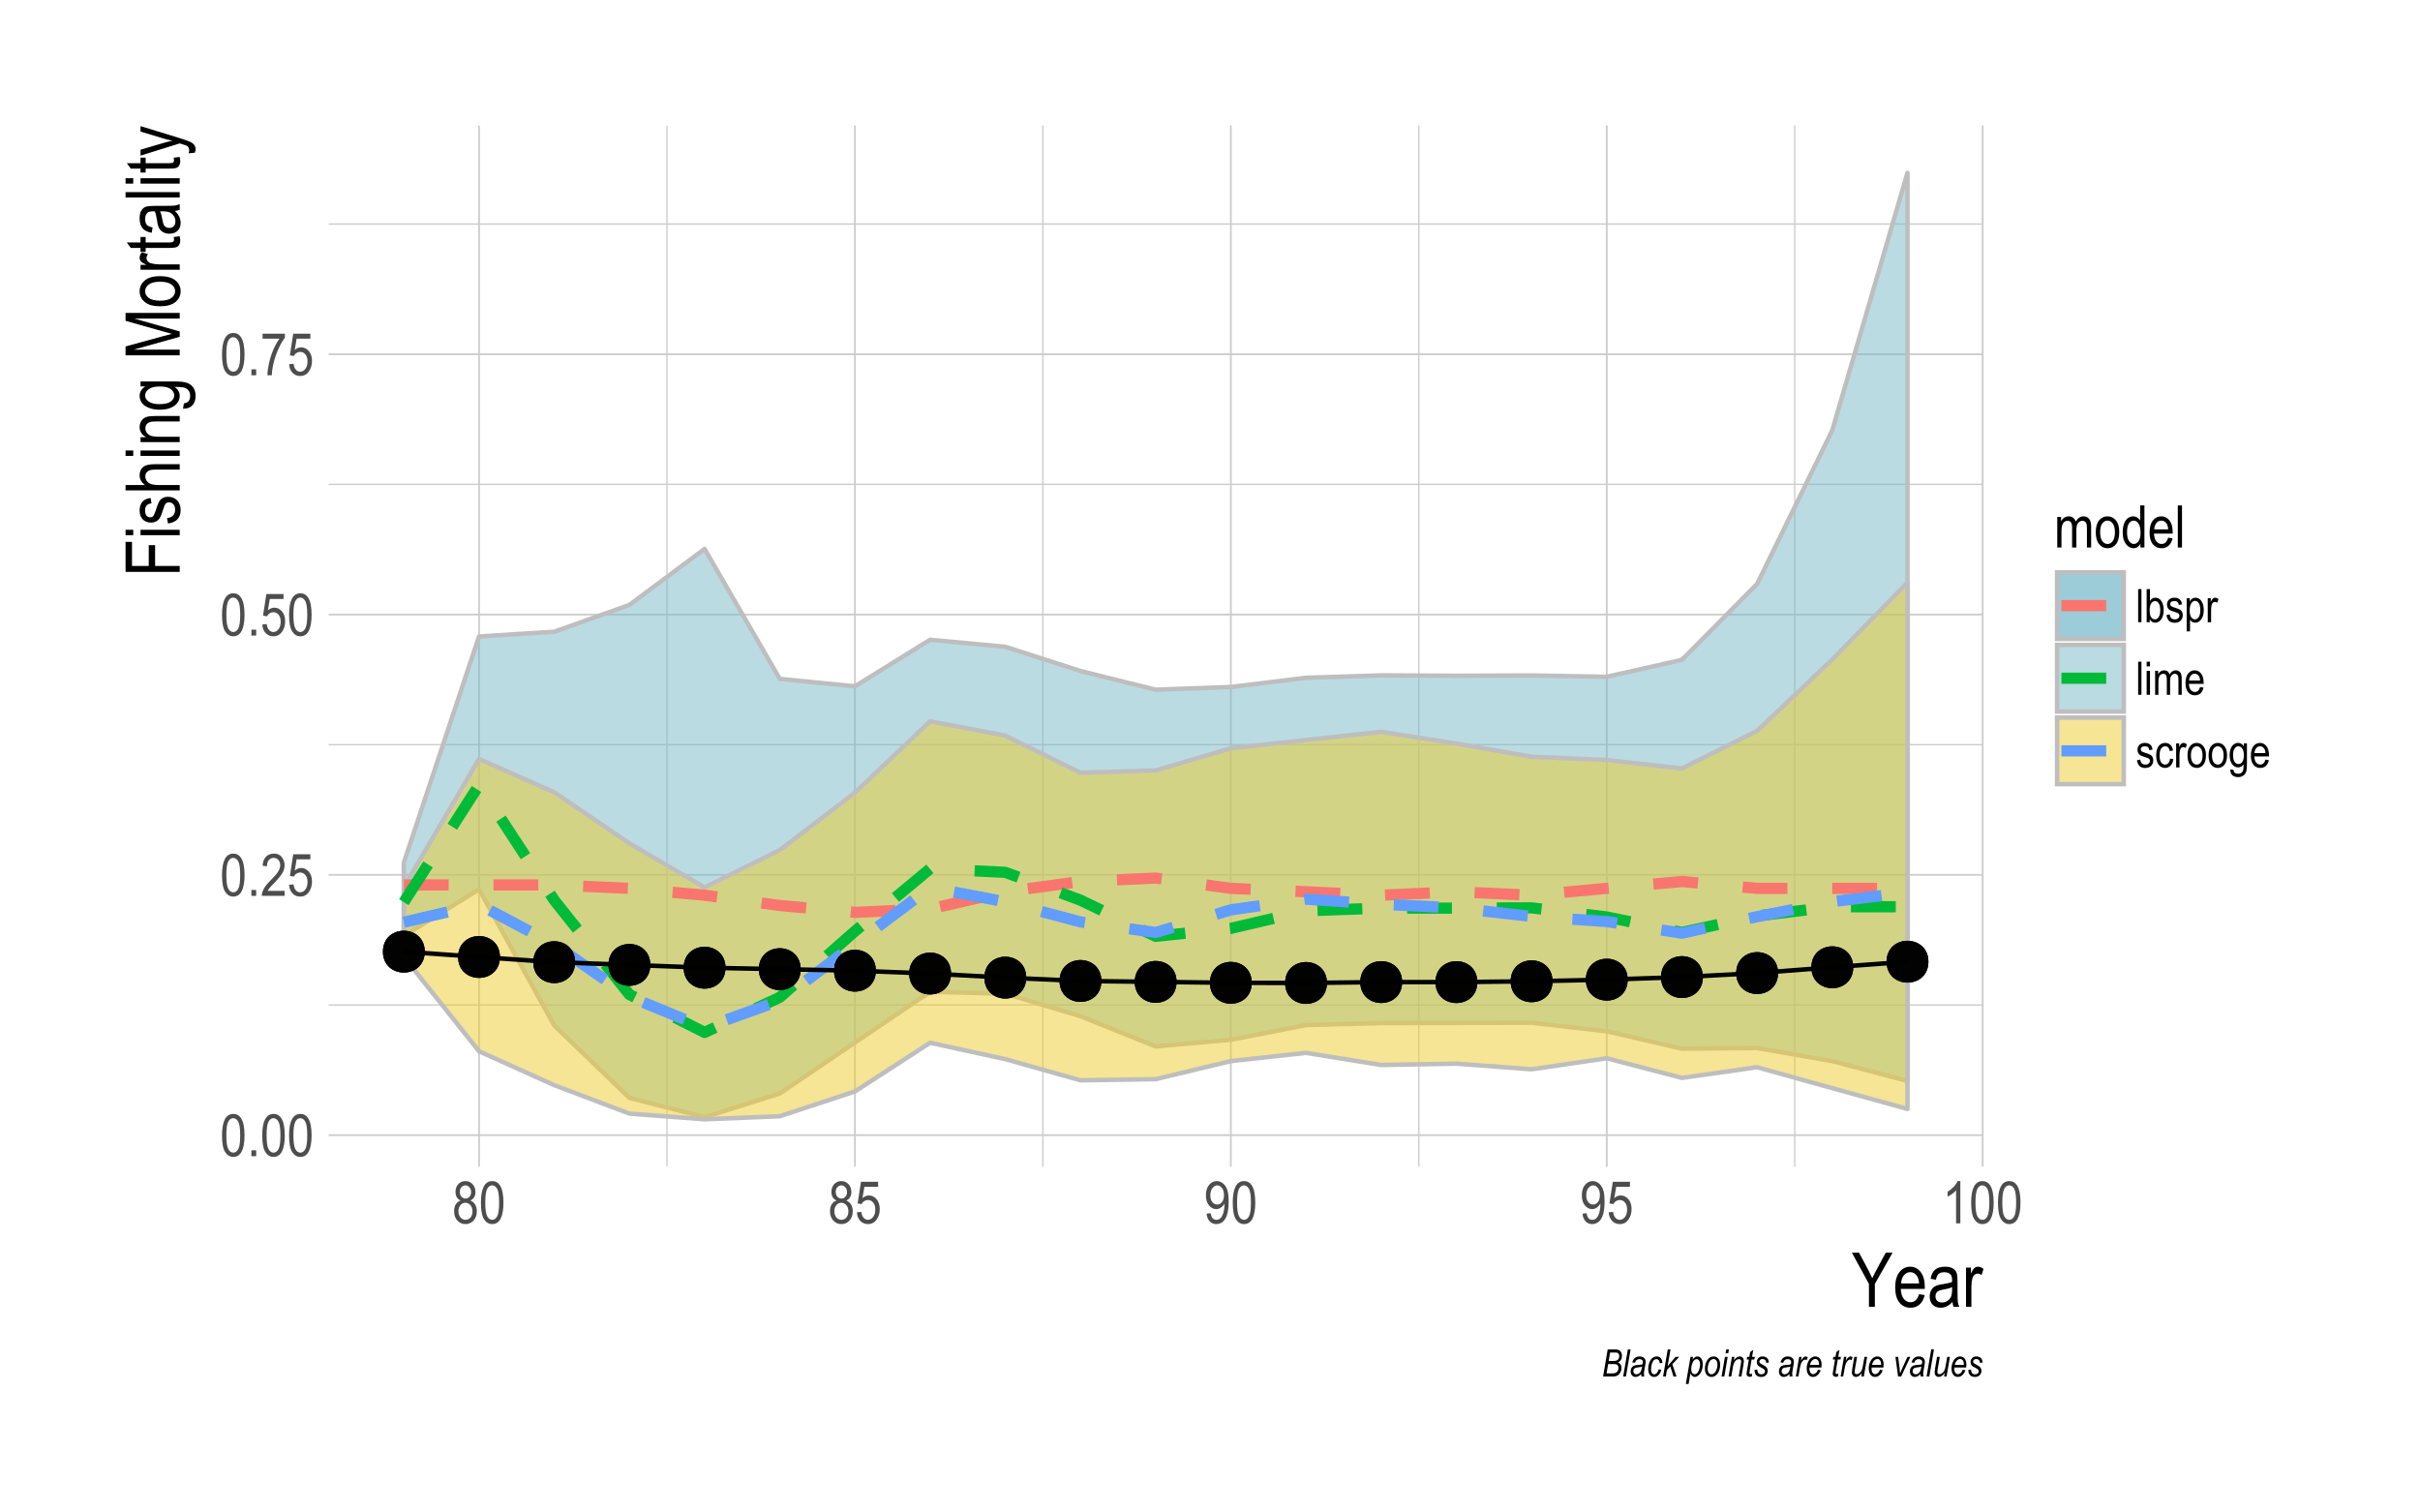 <?xml version="1.0" encoding="UTF-8"?>
<svg xmlns="http://www.w3.org/2000/svg" xmlns:xlink="http://www.w3.org/1999/xlink" width="576pt" height="360pt" viewBox="0 0 576 360" version="1.1">
<defs>
<g>
<symbol overflow="visible" id="glyph0-0">
<path style="stroke:none;" d="M 0.297 0 L 0.297 -8.75 L 2.953 -8.75 L 2.953 0 Z M 0.625 -0.359 L 2.641 -0.359 L 2.641 -8.453 L 0.625 -8.453 Z M 0.625 -0.359 "/>
</symbol>
<symbol overflow="visible" id="glyph0-1">
<path style="stroke:none;" d="M 0.453 -4.938 C 0.453 -6.625 0.676 -7.898 1.125 -8.766 C 1.582 -9.629 2.254 -10.062 3.141 -10.062 C 3.93 -10.062 4.551 -9.711 5 -9.016 C 5.539 -8.16 5.812 -6.801 5.812 -4.938 C 5.812 -3.27 5.586 -2 5.141 -1.125 C 4.691 -0.258 4.02 0.172 3.125 0.172 C 2.344 0.172 1.703 -0.207 1.203 -0.969 C 0.703 -1.738 0.453 -3.062 0.453 -4.938 Z M 1.484 -4.938 C 1.484 -3.312 1.641 -2.223 1.953 -1.672 C 2.266 -1.117 2.664 -0.844 3.156 -0.844 C 3.613 -0.844 4 -1.117 4.312 -1.672 C 4.625 -2.234 4.781 -3.32 4.781 -4.938 C 4.781 -6.57 4.625 -7.664 4.312 -8.219 C 4 -8.77 3.594 -9.047 3.094 -9.047 C 2.633 -9.047 2.25 -8.766 1.938 -8.203 C 1.633 -7.641 1.484 -6.551 1.484 -4.938 Z M 1.484 -4.938 "/>
</symbol>
<symbol overflow="visible" id="glyph0-2">
<path style="stroke:none;" d="M 1.062 0 L 1.062 -1.406 L 2.203 -1.406 L 2.203 0 Z M 1.062 0 "/>
</symbol>
<symbol overflow="visible" id="glyph0-3">
<path style="stroke:none;" d="M 5.781 -1.188 L 5.781 0 L 0.344 0 C 0.332 -0.477 0.477 -1.016 0.781 -1.609 C 1.082 -2.203 1.633 -2.898 2.438 -3.703 C 3.383 -4.641 4.004 -5.363 4.297 -5.875 C 4.586 -6.395 4.734 -6.875 4.734 -7.312 C 4.734 -7.82 4.582 -8.238 4.281 -8.562 C 3.977 -8.883 3.609 -9.047 3.172 -9.047 C 2.703 -9.047 2.316 -8.867 2.016 -8.516 C 1.723 -8.172 1.578 -7.676 1.578 -7.031 L 0.531 -7.172 C 0.602 -8.129 0.875 -8.848 1.344 -9.328 C 1.82 -9.816 2.445 -10.062 3.219 -10.062 C 4.051 -10.062 4.68 -9.781 5.109 -9.219 C 5.547 -8.656 5.766 -8.008 5.766 -7.281 C 5.766 -6.645 5.594 -6.035 5.25 -5.453 C 4.914 -4.867 4.281 -4.086 3.344 -3.109 C 2.738 -2.492 2.348 -2.07 2.172 -1.844 C 1.992 -1.625 1.852 -1.406 1.75 -1.188 Z M 5.781 -1.188 "/>
</symbol>
<symbol overflow="visible" id="glyph0-4">
<path style="stroke:none;" d="M 0.453 -2.625 L 1.516 -2.734 C 1.598 -2.098 1.785 -1.625 2.078 -1.312 C 2.367 -1 2.703 -0.844 3.078 -0.844 C 3.555 -0.844 3.969 -1.062 4.312 -1.5 C 4.664 -1.938 4.844 -2.535 4.844 -3.297 C 4.844 -4.016 4.672 -4.57 4.328 -4.969 C 3.992 -5.363 3.578 -5.562 3.078 -5.562 C 2.773 -5.562 2.488 -5.473 2.219 -5.297 C 1.945 -5.129 1.738 -4.895 1.594 -4.594 L 0.641 -4.734 L 1.438 -9.891 L 5.516 -9.891 L 5.516 -8.703 L 2.25 -8.703 L 1.797 -6.016 C 2.285 -6.43 2.801 -6.641 3.344 -6.641 C 4.031 -6.641 4.629 -6.348 5.141 -5.766 C 5.648 -5.18 5.906 -4.391 5.906 -3.391 C 5.906 -2.41 5.648 -1.57 5.141 -0.875 C 4.629 -0.176 3.945 0.172 3.094 0.172 C 2.383 0.172 1.785 -0.07 1.297 -0.562 C 0.805 -1.062 0.523 -1.75 0.453 -2.625 Z M 0.453 -2.625 "/>
</symbol>
<symbol overflow="visible" id="glyph0-5">
<path style="stroke:none;" d="M 0.531 -8.703 L 0.531 -9.891 L 5.844 -9.891 L 5.844 -8.938 C 5.051 -7.906 4.352 -6.562 3.75 -4.906 C 3.145 -3.258 2.801 -1.625 2.719 0 L 1.672 0 C 1.691 -0.844 1.828 -1.82 2.078 -2.938 C 2.328 -4.051 2.672 -5.113 3.109 -6.125 C 3.555 -7.133 4.035 -7.992 4.547 -8.703 Z M 0.531 -8.703 "/>
</symbol>
<symbol overflow="visible" id="glyph0-6">
<path style="stroke:none;" d="M 2.016 -5.438 C 1.609 -5.613 1.301 -5.875 1.094 -6.219 C 0.883 -6.562 0.781 -6.984 0.781 -7.484 C 0.781 -8.242 1.004 -8.863 1.453 -9.344 C 1.898 -9.82 2.461 -10.062 3.141 -10.062 C 3.828 -10.062 4.395 -9.816 4.844 -9.328 C 5.301 -8.836 5.531 -8.207 5.531 -7.438 C 5.531 -6.957 5.426 -6.551 5.219 -6.219 C 5.02 -5.883 4.723 -5.625 4.328 -5.438 C 4.816 -5.238 5.191 -4.922 5.453 -4.484 C 5.723 -4.047 5.859 -3.504 5.859 -2.859 C 5.859 -1.961 5.598 -1.234 5.078 -0.672 C 4.566 -0.109 3.93 0.172 3.172 0.172 C 2.391 0.172 1.738 -0.109 1.219 -0.672 C 0.707 -1.234 0.453 -1.973 0.453 -2.891 C 0.453 -3.555 0.586 -4.109 0.859 -4.547 C 1.141 -4.984 1.523 -5.281 2.016 -5.438 Z M 1.812 -7.516 C 1.812 -7.023 1.941 -6.633 2.203 -6.344 C 2.461 -6.051 2.785 -5.906 3.172 -5.906 C 3.535 -5.906 3.848 -6.047 4.109 -6.328 C 4.367 -6.617 4.5 -6.992 4.5 -7.453 C 4.5 -7.922 4.363 -8.301 4.094 -8.594 C 3.832 -8.895 3.52 -9.047 3.156 -9.047 C 2.789 -9.047 2.473 -8.898 2.203 -8.609 C 1.941 -8.316 1.812 -7.953 1.812 -7.516 Z M 1.484 -2.891 C 1.484 -2.273 1.645 -1.781 1.969 -1.406 C 2.301 -1.031 2.703 -0.844 3.172 -0.844 C 3.629 -0.844 4.02 -1.023 4.344 -1.391 C 4.664 -1.754 4.828 -2.238 4.828 -2.844 C 4.828 -3.469 4.66 -3.969 4.328 -4.344 C 3.992 -4.719 3.598 -4.906 3.141 -4.906 C 2.68 -4.906 2.289 -4.719 1.969 -4.344 C 1.645 -3.969 1.484 -3.484 1.484 -2.891 Z M 1.484 -2.891 "/>
</symbol>
<symbol overflow="visible" id="glyph0-7">
<path style="stroke:none;" d="M 0.609 -2.312 L 1.578 -2.422 C 1.734 -1.367 2.191 -0.844 2.953 -0.844 C 3.285 -0.844 3.586 -0.957 3.859 -1.188 C 4.141 -1.414 4.375 -1.82 4.562 -2.406 C 4.758 -3 4.859 -3.688 4.859 -4.469 L 4.859 -4.719 C 4.648 -4.312 4.363 -3.988 4 -3.75 C 3.645 -3.508 3.285 -3.391 2.922 -3.391 C 2.254 -3.391 1.676 -3.68 1.188 -4.266 C 0.695 -4.859 0.453 -5.66 0.453 -6.672 C 0.453 -7.723 0.703 -8.551 1.203 -9.156 C 1.711 -9.758 2.328 -10.062 3.047 -10.062 C 3.555 -10.062 4.031 -9.891 4.469 -9.547 C 4.914 -9.211 5.258 -8.719 5.5 -8.062 C 5.738 -7.406 5.859 -6.461 5.859 -5.234 C 5.859 -3.859 5.727 -2.785 5.469 -2.016 C 5.219 -1.254 4.867 -0.695 4.422 -0.344 C 3.973 0 3.473 0.172 2.922 0.172 C 2.297 0.172 1.773 -0.039 1.359 -0.469 C 0.941 -0.895 0.691 -1.508 0.609 -2.312 Z M 4.75 -6.734 C 4.75 -7.453 4.586 -8.016 4.266 -8.422 C 3.941 -8.836 3.578 -9.047 3.172 -9.047 C 2.734 -9.047 2.344 -8.828 2 -8.391 C 1.664 -7.953 1.5 -7.367 1.5 -6.641 C 1.5 -5.984 1.66 -5.457 1.984 -5.062 C 2.305 -4.676 2.691 -4.484 3.141 -4.484 C 3.586 -4.484 3.969 -4.676 4.281 -5.062 C 4.594 -5.457 4.75 -6.016 4.75 -6.734 Z M 4.75 -6.734 "/>
</symbol>
<symbol overflow="visible" id="glyph0-8">
<path style="stroke:none;" d="M 4.266 0 L 3.25 0 L 3.25 -7.844 C 3.02 -7.57 2.707 -7.289 2.312 -7 C 1.914 -6.719 1.555 -6.504 1.234 -6.359 L 1.234 -7.547 C 1.785 -7.867 2.273 -8.258 2.703 -8.719 C 3.129 -9.176 3.43 -9.625 3.609 -10.062 L 4.266 -10.062 Z M 4.266 0 "/>
</symbol>
<symbol overflow="visible" id="glyph0-9">
<path style="stroke:none;" d="M 0.75 0 L 0.75 -7.266 L 1.656 -7.266 L 1.656 -6.234 C 1.852 -6.617 2.109 -6.91 2.422 -7.109 C 2.742 -7.316 3.086 -7.422 3.453 -7.422 C 3.879 -7.422 4.234 -7.312 4.516 -7.094 C 4.805 -6.883 5.016 -6.57 5.141 -6.156 C 5.379 -6.57 5.648 -6.883 5.953 -7.094 C 6.266 -7.312 6.609 -7.422 6.984 -7.422 C 7.547 -7.422 7.988 -7.227 8.312 -6.844 C 8.645 -6.457 8.812 -5.836 8.812 -4.984 L 8.812 0 L 7.812 0 L 7.812 -4.578 C 7.812 -5.098 7.773 -5.461 7.703 -5.672 C 7.629 -5.891 7.504 -6.055 7.328 -6.172 C 7.16 -6.297 6.973 -6.359 6.766 -6.359 C 6.336 -6.359 5.984 -6.188 5.703 -5.844 C 5.43 -5.5 5.297 -4.957 5.297 -4.219 L 5.297 0 L 4.281 0 L 4.281 -4.719 C 4.281 -5.32 4.188 -5.742 4 -5.984 C 3.82 -6.234 3.57 -6.359 3.25 -6.359 C 2.789 -6.359 2.426 -6.172 2.156 -5.797 C 1.883 -5.43 1.75 -4.754 1.75 -3.766 L 1.75 0 Z M 0.75 0 "/>
</symbol>
<symbol overflow="visible" id="glyph0-10">
<path style="stroke:none;" d="M 0.359 -3.625 C 0.359 -4.883 0.617 -5.832 1.141 -6.469 C 1.672 -7.102 2.344 -7.422 3.156 -7.422 C 3.945 -7.422 4.609 -7.102 5.141 -6.469 C 5.672 -5.832 5.938 -4.91 5.938 -3.703 C 5.938 -2.398 5.676 -1.426 5.156 -0.781 C 4.633 -0.145 3.969 0.172 3.156 0.172 C 2.352 0.172 1.688 -0.145 1.156 -0.781 C 0.625 -1.426 0.359 -2.375 0.359 -3.625 Z M 1.391 -3.625 C 1.391 -2.688 1.562 -1.988 1.906 -1.531 C 2.25 -1.07 2.672 -0.844 3.172 -0.844 C 3.648 -0.844 4.055 -1.07 4.391 -1.531 C 4.734 -2 4.906 -2.695 4.906 -3.625 C 4.906 -4.562 4.734 -5.258 4.391 -5.719 C 4.055 -6.176 3.633 -6.406 3.125 -6.406 C 2.645 -6.406 2.234 -6.176 1.891 -5.719 C 1.555 -5.258 1.391 -4.562 1.391 -3.625 Z M 1.391 -3.625 "/>
</symbol>
<symbol overflow="visible" id="glyph0-11">
<path style="stroke:none;" d="M 4.594 0 L 4.594 -0.922 C 4.414 -0.566 4.18 -0.297 3.891 -0.109 C 3.609 0.078 3.301 0.172 2.969 0.172 C 2.27 0.172 1.66 -0.16 1.141 -0.828 C 0.629 -1.492 0.375 -2.426 0.375 -3.625 C 0.375 -4.457 0.488 -5.16 0.719 -5.734 C 0.945 -6.305 1.25 -6.727 1.625 -7 C 2.008 -7.281 2.438 -7.422 2.906 -7.422 C 3.227 -7.422 3.531 -7.332 3.812 -7.156 C 4.102 -6.977 4.344 -6.734 4.531 -6.422 L 4.531 -10.016 L 5.547 -10.016 L 5.547 0 Z M 1.406 -3.625 C 1.406 -2.688 1.566 -1.988 1.891 -1.531 C 2.223 -1.07 2.602 -0.844 3.031 -0.844 C 3.457 -0.844 3.828 -1.062 4.141 -1.5 C 4.461 -1.938 4.625 -2.598 4.625 -3.484 C 4.625 -4.504 4.461 -5.242 4.141 -5.703 C 3.828 -6.172 3.43 -6.406 2.953 -6.406 C 2.535 -6.406 2.172 -6.18 1.859 -5.734 C 1.555 -5.285 1.406 -4.582 1.406 -3.625 Z M 1.406 -3.625 "/>
</symbol>
<symbol overflow="visible" id="glyph0-12">
<path style="stroke:none;" d="M 4.812 -2.344 L 5.859 -2.188 C 5.68 -1.406 5.363 -0.816 4.906 -0.422 C 4.457 -0.023 3.898 0.172 3.234 0.172 C 2.391 0.172 1.703 -0.145 1.172 -0.781 C 0.648 -1.426 0.391 -2.352 0.391 -3.562 C 0.391 -4.82 0.648 -5.781 1.172 -6.438 C 1.703 -7.094 2.375 -7.422 3.188 -7.422 C 3.957 -7.422 4.598 -7.098 5.109 -6.453 C 5.629 -5.805 5.891 -4.867 5.891 -3.641 L 5.875 -3.312 L 1.438 -3.312 C 1.477 -2.5 1.664 -1.883 2 -1.469 C 2.344 -1.051 2.754 -0.844 3.234 -0.844 C 3.992 -0.844 4.52 -1.344 4.812 -2.344 Z M 1.5 -4.328 L 4.812 -4.328 C 4.77 -4.953 4.641 -5.422 4.422 -5.734 C 4.098 -6.18 3.68 -6.406 3.172 -6.406 C 2.723 -6.406 2.336 -6.219 2.016 -5.844 C 1.703 -5.469 1.531 -4.961 1.5 -4.328 Z M 1.5 -4.328 "/>
</symbol>
<symbol overflow="visible" id="glyph0-13">
<path style="stroke:none;" d="M 0.719 0 L 0.719 -10.016 L 1.719 -10.016 L 1.719 0 Z M 0.719 0 "/>
</symbol>
<symbol overflow="visible" id="glyph1-0">
<path style="stroke:none;" d="M 0.391 0 L 0.391 -11.25 L 3.812 -11.25 L 3.812 0 Z M 0.797 -0.469 L 3.406 -0.469 L 3.406 -10.875 L 0.797 -10.875 Z M 0.797 -0.469 "/>
</symbol>
<symbol overflow="visible" id="glyph1-1">
<path style="stroke:none;" d="M 4.109 0 L 4.109 -5.453 L 0.047 -12.891 L 1.75 -12.891 L 3.828 -9 C 4.234 -8.227 4.594 -7.504 4.906 -6.828 C 5.219 -7.492 5.602 -8.25 6.062 -9.094 L 8.109 -12.891 L 9.734 -12.891 L 5.516 -5.453 L 5.516 0 Z M 4.109 0 "/>
</symbol>
<symbol overflow="visible" id="glyph1-2">
<path style="stroke:none;" d="M 6.188 -3 L 7.531 -2.797 C 7.301 -1.805 6.895 -1.055 6.312 -0.547 C 5.727 -0.035 5.008 0.219 4.156 0.219 C 3.062 0.219 2.18 -0.191 1.516 -1.016 C 0.848 -1.848 0.516 -3.039 0.516 -4.594 C 0.516 -6.195 0.852 -7.422 1.531 -8.266 C 2.207 -9.117 3.062 -9.547 4.094 -9.547 C 5.082 -9.547 5.906 -9.129 6.562 -8.297 C 7.227 -7.461 7.562 -6.258 7.562 -4.688 L 7.562 -4.266 L 1.844 -4.266 C 1.895 -3.211 2.133 -2.422 2.562 -1.891 C 3 -1.359 3.531 -1.094 4.156 -1.094 C 5.125 -1.094 5.801 -1.727 6.188 -3 Z M 1.922 -5.562 L 6.203 -5.562 C 6.141 -6.375 5.961 -6.977 5.672 -7.375 C 5.254 -7.957 4.727 -8.25 4.094 -8.25 C 3.508 -8.25 3.008 -8.004 2.594 -7.516 C 2.188 -7.035 1.961 -6.383 1.922 -5.562 Z M 1.922 -5.562 "/>
</symbol>
<symbol overflow="visible" id="glyph1-3">
<path style="stroke:none;" d="M 5.938 -1.156 C 5.508 -0.695 5.062 -0.352 4.594 -0.125 C 4.125 0.102 3.633 0.219 3.125 0.219 C 2.332 0.219 1.695 -0.02 1.219 -0.5 C 0.75 -0.988 0.516 -1.641 0.516 -2.453 C 0.516 -2.992 0.625 -3.473 0.844 -3.891 C 1.062 -4.305 1.363 -4.629 1.75 -4.859 C 2.145 -5.098 2.734 -5.27 3.516 -5.375 C 4.566 -5.531 5.344 -5.711 5.844 -5.922 L 5.844 -6.328 C 5.844 -6.961 5.727 -7.41 5.5 -7.672 C 5.176 -8.047 4.68 -8.234 4.016 -8.234 C 3.41 -8.234 2.957 -8.109 2.656 -7.859 C 2.363 -7.609 2.145 -7.141 2 -6.453 L 0.734 -6.672 C 0.91 -7.672 1.273 -8.398 1.828 -8.859 C 2.379 -9.316 3.172 -9.547 4.203 -9.547 C 5.016 -9.547 5.645 -9.395 6.094 -9.094 C 6.551 -8.789 6.836 -8.414 6.953 -7.969 C 7.078 -7.52 7.141 -6.867 7.141 -6.016 L 7.141 -3.906 C 7.141 -2.438 7.164 -1.508 7.219 -1.125 C 7.281 -0.738 7.395 -0.363 7.562 0 L 6.203 0 C 6.066 -0.32 5.977 -0.707 5.938 -1.156 Z M 5.844 -4.688 C 5.363 -4.445 4.656 -4.25 3.719 -4.094 C 3.176 -4 2.797 -3.891 2.578 -3.766 C 2.359 -3.648 2.188 -3.477 2.062 -3.25 C 1.945 -3.031 1.891 -2.781 1.891 -2.5 C 1.891 -2.051 2.023 -1.691 2.297 -1.422 C 2.578 -1.16 2.961 -1.031 3.453 -1.031 C 3.91 -1.031 4.328 -1.148 4.703 -1.391 C 5.086 -1.629 5.375 -1.945 5.562 -2.344 C 5.75 -2.75 5.844 -3.336 5.844 -4.109 Z M 5.844 -4.688 "/>
</symbol>
<symbol overflow="visible" id="glyph1-4">
<path style="stroke:none;" d="M 0.953 0 L 0.953 -9.328 L 2.125 -9.328 L 2.125 -7.922 C 2.414 -8.578 2.688 -9.008 2.938 -9.219 C 3.188 -9.438 3.469 -9.547 3.781 -9.547 C 4.219 -9.547 4.66 -9.375 5.109 -9.031 L 4.672 -7.562 C 4.348 -7.789 4.035 -7.906 3.734 -7.906 C 3.453 -7.906 3.195 -7.805 2.969 -7.609 C 2.738 -7.422 2.578 -7.156 2.484 -6.812 C 2.316 -6.207 2.234 -5.566 2.234 -4.891 L 2.234 0 Z M 0.953 0 "/>
</symbol>
<symbol overflow="visible" id="glyph2-0">
<path style="stroke:none;" d="M 0 -0.391 L -11.25 -0.391 L -11.25 -3.812 L 0 -3.812 Z M -0.469 -0.797 L -0.469 -3.406 L -10.875 -3.406 L -10.875 -0.797 Z M -0.469 -0.797 "/>
</symbol>
<symbol overflow="visible" id="glyph2-1">
<path style="stroke:none;" d="M 0 -1.234 L -12.891 -1.234 L -12.891 -8.375 L -11.359 -8.375 L -11.359 -2.641 L -7.375 -2.641 L -7.375 -7.594 L -5.859 -7.594 L -5.859 -2.641 L 0 -2.641 Z M 0 -1.234 "/>
</symbol>
<symbol overflow="visible" id="glyph2-2">
<path style="stroke:none;" d="M -11.062 -0.953 L -12.891 -0.953 L -12.891 -2.234 L -11.062 -2.234 Z M 0 -0.953 L -9.328 -0.953 L -9.328 -2.234 L 0 -2.234 Z M 0 -0.953 "/>
</symbol>
<symbol overflow="visible" id="glyph2-3">
<path style="stroke:none;" d="M -2.781 -0.453 L -3.031 -1.734 C -2.375 -1.816 -1.883 -2.023 -1.562 -2.359 C -1.25 -2.703 -1.094 -3.156 -1.094 -3.719 C -1.094 -4.281 -1.227 -4.711 -1.5 -5.016 C -1.781 -5.328 -2.133 -5.484 -2.562 -5.484 C -2.938 -5.484 -3.223 -5.352 -3.422 -5.094 C -3.566 -4.906 -3.742 -4.461 -3.953 -3.766 C -4.266 -2.766 -4.531 -2.094 -4.75 -1.75 C -4.969 -1.406 -5.254 -1.141 -5.609 -0.953 C -5.973 -0.766 -6.391 -0.672 -6.859 -0.672 C -7.648 -0.672 -8.297 -0.926 -8.797 -1.438 C -9.297 -1.945 -9.547 -2.656 -9.547 -3.562 C -9.547 -4.125 -9.441 -4.617 -9.234 -5.047 C -9.035 -5.484 -8.758 -5.816 -8.406 -6.047 C -8.062 -6.273 -7.566 -6.43 -6.922 -6.516 L -6.719 -5.25 C -7.738 -5.133 -8.25 -4.582 -8.25 -3.594 C -8.25 -3.031 -8.133 -2.609 -7.906 -2.328 C -7.676 -2.055 -7.391 -1.922 -7.047 -1.922 C -6.691 -1.922 -6.414 -2.055 -6.219 -2.328 C -6.102 -2.484 -5.914 -2.953 -5.656 -3.734 C -5.312 -4.797 -5.035 -5.484 -4.828 -5.797 C -4.629 -6.117 -4.352 -6.367 -4 -6.547 C -3.656 -6.723 -3.242 -6.812 -2.766 -6.812 C -1.879 -6.812 -1.16 -6.523 -0.609 -5.953 C -0.055 -5.391 0.219 -4.617 0.219 -3.641 C 0.219 -1.805 -0.781 -0.742 -2.781 -0.453 Z M -2.781 -0.453 "/>
</symbol>
<symbol overflow="visible" id="glyph2-4">
<path style="stroke:none;" d="M 0 -0.953 L -12.891 -0.953 L -12.891 -2.234 L -8.266 -2.234 C -8.691 -2.547 -9.008 -2.891 -9.219 -3.266 C -9.438 -3.648 -9.547 -4.078 -9.547 -4.547 C -9.547 -5.359 -9.285 -6 -8.766 -6.469 C -8.242 -6.945 -7.297 -7.188 -5.922 -7.188 L 0 -7.188 L 0 -5.891 L -5.922 -5.891 C -6.723 -5.891 -7.301 -5.742 -7.656 -5.453 C -8.008 -5.172 -8.188 -4.773 -8.188 -4.266 C -8.188 -3.703 -7.957 -3.223 -7.5 -2.828 C -7.051 -2.43 -6.254 -2.234 -5.109 -2.234 L 0 -2.234 Z M 0 -0.953 "/>
</symbol>
<symbol overflow="visible" id="glyph2-5">
<path style="stroke:none;" d="M 0 -0.953 L -9.328 -0.953 L -9.328 -2.125 L -8 -2.125 C -8.52 -2.406 -8.906 -2.75 -9.156 -3.156 C -9.414 -3.562 -9.547 -4.023 -9.547 -4.547 C -9.547 -4.961 -9.461 -5.344 -9.297 -5.688 C -9.141 -6.039 -8.93 -6.32 -8.672 -6.531 C -8.41 -6.75 -8.07 -6.91 -7.656 -7.016 C -7.238 -7.117 -6.598 -7.172 -5.734 -7.172 L 0 -7.172 L 0 -5.875 L -5.672 -5.875 C -6.359 -5.875 -6.859 -5.812 -7.172 -5.688 C -7.492 -5.57 -7.738 -5.391 -7.906 -5.141 C -8.082 -4.891 -8.172 -4.602 -8.172 -4.281 C -8.172 -3.656 -7.938 -3.156 -7.469 -2.781 C -7.008 -2.414 -6.219 -2.234 -5.094 -2.234 L 0 -2.234 Z M 0 -0.953 "/>
</symbol>
<symbol overflow="visible" id="glyph2-6">
<path style="stroke:none;" d="M 0.781 -0.703 L 1 -1.969 C 1.5 -2.031 1.867 -2.207 2.109 -2.5 C 2.359 -2.789 2.484 -3.195 2.484 -3.719 C 2.484 -4.289 2.344 -4.742 2.062 -5.078 C 1.789 -5.41 1.391 -5.641 0.859 -5.766 C 0.523 -5.836 -0.164 -5.875 -1.219 -5.875 C -0.812 -5.594 -0.504 -5.273 -0.297 -4.922 C -0.098 -4.578 0 -4.191 0 -3.766 C 0 -2.848 -0.383 -2.086 -1.156 -1.484 C -2.051 -0.797 -3.242 -0.453 -4.734 -0.453 C -5.734 -0.453 -6.609 -0.602 -7.359 -0.906 C -8.109 -1.207 -8.66 -1.602 -9.016 -2.094 C -9.367 -2.594 -9.547 -3.148 -9.547 -3.766 C -9.547 -4.223 -9.43 -4.633 -9.203 -5 C -8.984 -5.375 -8.648 -5.707 -8.203 -6 L -9.328 -6 L -9.328 -7.188 L -1.266 -7.188 C 0.172 -7.188 1.191 -7.066 1.797 -6.828 C 2.41 -6.598 2.895 -6.219 3.25 -5.688 C 3.602 -5.156 3.781 -4.516 3.781 -3.766 C 3.781 -2.773 3.516 -2.008 2.984 -1.469 C 2.453 -0.938 1.719 -0.68 0.781 -0.703 Z M -4.828 -1.781 C -3.609 -1.781 -2.719 -1.984 -2.156 -2.391 C -1.594 -2.797 -1.312 -3.289 -1.312 -3.875 C -1.312 -4.457 -1.586 -4.953 -2.141 -5.359 C -2.691 -5.773 -3.566 -5.984 -4.766 -5.984 C -5.93 -5.984 -6.801 -5.77 -7.375 -5.344 C -7.945 -4.926 -8.234 -4.414 -8.234 -3.812 C -8.234 -3.27 -7.945 -2.797 -7.375 -2.391 C -6.801 -1.984 -5.953 -1.781 -4.828 -1.781 Z M -4.828 -1.781 "/>
</symbol>
<symbol overflow="visible" id="glyph2-7">
<path style="stroke:none;" d=""/>
</symbol>
<symbol overflow="visible" id="glyph2-8">
<path style="stroke:none;" d="M 0 -1.094 L -12.891 -1.094 L -12.891 -3.203 L -3.766 -5.703 L -1.859 -6.203 C -2.328 -6.328 -3.016 -6.516 -3.922 -6.766 L -12.891 -9.297 L -12.891 -11.188 L 0 -11.188 L 0 -9.828 L -10.781 -9.828 L 0 -6.766 L 0 -5.5 L -10.969 -2.438 L 0 -2.438 Z M 0 -1.094 "/>
</symbol>
<symbol overflow="visible" id="glyph2-9">
<path style="stroke:none;" d="M -4.672 -0.469 C -6.273 -0.469 -7.488 -0.805 -8.312 -1.484 C -9.133 -2.16 -9.547 -3.016 -9.547 -4.047 C -9.547 -5.066 -9.133 -5.922 -8.312 -6.609 C -7.488 -7.297 -6.305 -7.641 -4.766 -7.641 C -3.086 -7.641 -1.836 -7.301 -1.016 -6.625 C -0.191 -5.945 0.219 -5.086 0.219 -4.047 C 0.219 -3.023 -0.191 -2.172 -1.016 -1.484 C -1.848 -0.805 -3.066 -0.469 -4.672 -0.469 Z M -4.672 -1.797 C -3.461 -1.797 -2.562 -2.016 -1.969 -2.453 C -1.383 -2.891 -1.094 -3.438 -1.094 -4.094 C -1.094 -4.695 -1.391 -5.219 -1.984 -5.656 C -2.578 -6.094 -3.473 -6.312 -4.672 -6.312 C -5.867 -6.312 -6.758 -6.094 -7.344 -5.656 C -7.938 -5.219 -8.234 -4.672 -8.234 -4.016 C -8.234 -3.398 -7.938 -2.875 -7.344 -2.438 C -6.75 -2.008 -5.859 -1.797 -4.672 -1.797 Z M -4.672 -1.797 "/>
</symbol>
<symbol overflow="visible" id="glyph2-10">
<path style="stroke:none;" d="M 0 -0.953 L -9.328 -0.953 L -9.328 -2.125 L -7.922 -2.125 C -8.578 -2.414 -9.008 -2.688 -9.219 -2.938 C -9.438 -3.188 -9.547 -3.469 -9.547 -3.781 C -9.547 -4.219 -9.375 -4.66 -9.031 -5.109 L -7.562 -4.672 C -7.789 -4.348 -7.906 -4.035 -7.906 -3.734 C -7.906 -3.453 -7.805 -3.195 -7.609 -2.969 C -7.422 -2.738 -7.156 -2.578 -6.812 -2.484 C -6.207 -2.316 -5.566 -2.234 -4.891 -2.234 L 0 -2.234 Z M 0 -0.953 "/>
</symbol>
<symbol overflow="visible" id="glyph2-11">
<path style="stroke:none;" d="M -1.422 -3.844 L -0.016 -4.016 C 0.078 -3.66 0.125 -3.336 0.125 -3.047 C 0.125 -2.598 0.035 -2.234 -0.141 -1.953 C -0.316 -1.68 -0.562 -1.492 -0.875 -1.391 C -1.188 -1.285 -1.805 -1.234 -2.734 -1.234 L -8.109 -1.234 L -8.109 -0.297 L -9.328 -0.297 L -9.328 -1.234 L -11.641 -1.234 L -12.594 -2.531 L -9.328 -2.531 L -9.328 -3.844 L -8.109 -3.844 L -8.109 -2.531 L -2.641 -2.531 C -2.141 -2.531 -1.816 -2.566 -1.672 -2.641 C -1.461 -2.754 -1.359 -2.961 -1.359 -3.266 C -1.359 -3.41 -1.379 -3.602 -1.422 -3.844 Z M -1.422 -3.844 "/>
</symbol>
<symbol overflow="visible" id="glyph2-12">
<path style="stroke:none;" d="M -1.156 -5.938 C -0.695 -5.508 -0.352 -5.062 -0.125 -4.594 C 0.102 -4.125 0.219 -3.633 0.219 -3.125 C 0.219 -2.332 -0.02 -1.695 -0.5 -1.219 C -0.988 -0.75 -1.641 -0.516 -2.453 -0.516 C -2.992 -0.516 -3.473 -0.625 -3.891 -0.844 C -4.305 -1.062 -4.629 -1.363 -4.859 -1.75 C -5.098 -2.145 -5.27 -2.734 -5.375 -3.516 C -5.531 -4.566 -5.711 -5.344 -5.922 -5.844 L -6.328 -5.844 C -6.961 -5.844 -7.41 -5.727 -7.672 -5.5 C -8.047 -5.176 -8.234 -4.68 -8.234 -4.016 C -8.234 -3.41 -8.109 -2.957 -7.859 -2.656 C -7.609 -2.363 -7.141 -2.145 -6.453 -2 L -6.672 -0.734 C -7.672 -0.91 -8.398 -1.273 -8.859 -1.828 C -9.316 -2.379 -9.547 -3.172 -9.547 -4.203 C -9.547 -5.016 -9.395 -5.645 -9.094 -6.094 C -8.789 -6.551 -8.414 -6.836 -7.969 -6.953 C -7.52 -7.078 -6.867 -7.141 -6.016 -7.141 L -3.906 -7.141 C -2.438 -7.141 -1.508 -7.164 -1.125 -7.219 C -0.738 -7.281 -0.363 -7.395 0 -7.562 L 0 -6.203 C -0.32 -6.066 -0.707 -5.977 -1.156 -5.938 Z M -4.688 -5.844 C -4.445 -5.363 -4.25 -4.656 -4.094 -3.719 C -4 -3.176 -3.891 -2.797 -3.766 -2.578 C -3.648 -2.359 -3.477 -2.188 -3.25 -2.062 C -3.031 -1.945 -2.781 -1.891 -2.5 -1.891 C -2.051 -1.891 -1.691 -2.023 -1.422 -2.297 C -1.16 -2.578 -1.031 -2.961 -1.031 -3.453 C -1.031 -3.91 -1.148 -4.328 -1.391 -4.703 C -1.629 -5.086 -1.945 -5.375 -2.344 -5.562 C -2.75 -5.75 -3.336 -5.844 -4.109 -5.844 Z M -4.688 -5.844 "/>
</symbol>
<symbol overflow="visible" id="glyph2-13">
<path style="stroke:none;" d="M 0 -0.922 L -12.891 -0.922 L -12.891 -2.203 L 0 -2.203 Z M 0 -0.922 "/>
</symbol>
<symbol overflow="visible" id="glyph2-14">
<path style="stroke:none;" d="M 3.594 -0.922 L 2.109 -0.781 C 2.203 -1.062 2.25 -1.305 2.25 -1.516 C 2.25 -1.785 2.191 -2.008 2.078 -2.188 C 1.973 -2.375 1.801 -2.523 1.562 -2.641 C 1.477 -2.68 0.961 -2.848 0.016 -3.141 L -9.328 -0.234 L -9.328 -1.641 L -3.922 -3.234 C -3.254 -3.43 -2.535 -3.613 -1.766 -3.781 C -2.492 -3.938 -3.203 -4.113 -3.891 -4.312 L -9.328 -5.953 L -9.328 -7.25 L 0.156 -4.344 C 1.383 -3.957 2.207 -3.656 2.625 -3.438 C 3.039 -3.219 3.336 -2.969 3.516 -2.688 C 3.691 -2.414 3.781 -2.102 3.781 -1.75 C 3.781 -1.5 3.719 -1.223 3.594 -0.922 Z M 3.594 -0.922 "/>
</symbol>
<symbol overflow="visible" id="glyph3-0">
<path style="stroke:none;" d="M 0.234 0 L 0.234 -6.875 L 2.328 -6.875 L 2.328 0 Z M 0.484 -0.281 L 2.078 -0.281 L 2.078 -6.641 L 0.484 -6.641 Z M 0.484 -0.281 "/>
</symbol>
<symbol overflow="visible" id="glyph3-1">
<path style="stroke:none;" d="M 0.562 0 L 0.562 -7.875 L 1.344 -7.875 L 1.344 0 Z M 0.562 0 "/>
</symbol>
<symbol overflow="visible" id="glyph3-2">
<path style="stroke:none;" d="M 1.312 0 L 0.578 0 L 0.578 -7.875 L 1.359 -7.875 L 1.359 -5.062 C 1.523 -5.32 1.711 -5.516 1.922 -5.641 C 2.141 -5.766 2.379 -5.828 2.641 -5.828 C 3.016 -5.828 3.348 -5.719 3.641 -5.5 C 3.941 -5.281 4.18 -4.945 4.359 -4.5 C 4.535 -4.062 4.625 -3.523 4.625 -2.891 C 4.625 -1.922 4.422 -1.176 4.016 -0.656 C 3.617 -0.133 3.148 0.125 2.609 0.125 C 2.336 0.125 2.094 0.055 1.875 -0.078 C 1.656 -0.223 1.469 -0.438 1.312 -0.719 Z M 1.297 -2.891 C 1.297 -2.305 1.348 -1.863 1.453 -1.562 C 1.566 -1.27 1.723 -1.047 1.922 -0.891 C 2.117 -0.742 2.336 -0.672 2.578 -0.672 C 2.898 -0.672 3.188 -0.852 3.438 -1.219 C 3.688 -1.582 3.812 -2.129 3.812 -2.859 C 3.812 -3.609 3.691 -4.156 3.453 -4.5 C 3.211 -4.852 2.914 -5.031 2.562 -5.031 C 2.227 -5.031 1.93 -4.848 1.672 -4.484 C 1.422 -4.117 1.297 -3.586 1.297 -2.891 Z M 1.297 -2.891 "/>
</symbol>
<symbol overflow="visible" id="glyph3-3">
<path style="stroke:none;" d="M 0.281 -1.703 L 1.062 -1.859 C 1.113 -1.453 1.238 -1.148 1.438 -0.953 C 1.645 -0.766 1.922 -0.672 2.266 -0.672 C 2.609 -0.672 2.875 -0.754 3.062 -0.922 C 3.258 -1.086 3.359 -1.301 3.359 -1.562 C 3.359 -1.789 3.273 -1.969 3.109 -2.094 C 2.992 -2.176 2.723 -2.285 2.297 -2.422 C 1.68 -2.609 1.27 -2.766 1.062 -2.891 C 0.852 -3.023 0.691 -3.203 0.578 -3.422 C 0.461 -3.648 0.406 -3.906 0.406 -4.188 C 0.406 -4.676 0.562 -5.07 0.875 -5.375 C 1.188 -5.676 1.617 -5.828 2.172 -5.828 C 2.523 -5.828 2.832 -5.766 3.094 -5.641 C 3.352 -5.516 3.551 -5.348 3.688 -5.141 C 3.832 -4.93 3.93 -4.629 3.984 -4.234 L 3.219 -4.109 C 3.145 -4.723 2.805 -5.031 2.203 -5.031 C 1.859 -5.031 1.598 -4.961 1.422 -4.828 C 1.254 -4.691 1.172 -4.516 1.172 -4.297 C 1.172 -4.086 1.254 -3.922 1.422 -3.797 C 1.516 -3.734 1.801 -3.617 2.281 -3.453 C 2.938 -3.242 3.359 -3.078 3.547 -2.953 C 3.742 -2.828 3.895 -2.656 4 -2.438 C 4.102 -2.227 4.156 -1.977 4.156 -1.688 C 4.156 -1.145 3.984 -0.703 3.641 -0.359 C 3.297 -0.023 2.828 0.141 2.234 0.141 C 1.109 0.141 0.457 -0.473 0.281 -1.703 Z M 0.281 -1.703 "/>
</symbol>
<symbol overflow="visible" id="glyph3-4">
<path style="stroke:none;" d="M 0.578 2.188 L 0.578 -5.703 L 1.312 -5.703 L 1.312 -4.969 C 1.488 -5.27 1.688 -5.488 1.906 -5.625 C 2.125 -5.758 2.375 -5.828 2.656 -5.828 C 3.02 -5.828 3.348 -5.719 3.641 -5.5 C 3.941 -5.281 4.18 -4.945 4.359 -4.5 C 4.547 -4.062 4.641 -3.531 4.641 -2.906 C 4.641 -1.926 4.438 -1.176 4.031 -0.656 C 3.625 -0.133 3.145 0.125 2.594 0.125 C 2.352 0.125 2.125 0.062 1.906 -0.062 C 1.695 -0.188 1.52 -0.363 1.375 -0.594 L 1.375 2.188 Z M 1.297 -2.812 C 1.297 -2.082 1.414 -1.539 1.656 -1.188 C 1.906 -0.844 2.207 -0.672 2.562 -0.672 C 2.895 -0.672 3.188 -0.848 3.438 -1.203 C 3.695 -1.566 3.828 -2.129 3.828 -2.891 C 3.828 -3.629 3.703 -4.176 3.453 -4.531 C 3.211 -4.895 2.914 -5.078 2.562 -5.078 C 2.238 -5.078 1.945 -4.883 1.688 -4.5 C 1.426 -4.113 1.297 -3.551 1.297 -2.812 Z M 1.297 -2.812 "/>
</symbol>
<symbol overflow="visible" id="glyph3-5">
<path style="stroke:none;" d="M 0.578 0 L 0.578 -5.703 L 1.297 -5.703 L 1.297 -4.844 C 1.473 -5.238 1.641 -5.5 1.797 -5.625 C 1.953 -5.758 2.125 -5.828 2.312 -5.828 C 2.57 -5.828 2.844 -5.723 3.125 -5.516 L 2.859 -4.625 C 2.66 -4.758 2.469 -4.828 2.281 -4.828 C 2.113 -4.828 1.957 -4.77 1.812 -4.656 C 1.676 -4.539 1.578 -4.375 1.516 -4.156 C 1.422 -3.789 1.375 -3.398 1.375 -2.984 L 1.375 0 Z M 0.578 0 "/>
</symbol>
<symbol overflow="visible" id="glyph3-6">
<path style="stroke:none;" d="M 0.578 -6.766 L 0.578 -7.875 L 1.375 -7.875 L 1.375 -6.766 Z M 0.578 0 L 0.578 -5.703 L 1.375 -5.703 L 1.375 0 Z M 0.578 0 "/>
</symbol>
<symbol overflow="visible" id="glyph3-7">
<path style="stroke:none;" d="M 0.594 0 L 0.594 -5.703 L 1.297 -5.703 L 1.297 -4.906 C 1.453 -5.195 1.656 -5.422 1.906 -5.578 C 2.156 -5.742 2.426 -5.828 2.719 -5.828 C 3.051 -5.828 3.328 -5.742 3.547 -5.578 C 3.773 -5.41 3.941 -5.16 4.047 -4.828 C 4.223 -5.16 4.43 -5.41 4.672 -5.578 C 4.922 -5.742 5.191 -5.828 5.484 -5.828 C 5.93 -5.828 6.281 -5.676 6.531 -5.375 C 6.789 -5.07 6.922 -4.586 6.922 -3.922 L 6.922 0 L 6.141 0 L 6.141 -3.594 C 6.141 -4 6.109 -4.285 6.047 -4.453 C 5.992 -4.629 5.898 -4.766 5.766 -4.859 C 5.629 -4.953 5.477 -5 5.312 -5 C 4.977 -5 4.703 -4.863 4.484 -4.594 C 4.266 -4.32 4.156 -3.895 4.156 -3.312 L 4.156 0 L 3.375 0 L 3.375 -3.703 C 3.375 -4.18 3.301 -4.516 3.156 -4.703 C 3.008 -4.898 2.805 -5 2.547 -5 C 2.191 -5 1.906 -4.852 1.688 -4.562 C 1.477 -4.27 1.375 -3.734 1.375 -2.953 L 1.375 0 Z M 0.594 0 "/>
</symbol>
<symbol overflow="visible" id="glyph3-8">
<path style="stroke:none;" d="M 3.781 -1.844 L 4.594 -1.719 C 4.457 -1.102 4.211 -0.641 3.859 -0.328 C 3.504 -0.023 3.062 0.125 2.531 0.125 C 1.875 0.125 1.336 -0.125 0.922 -0.625 C 0.516 -1.125 0.312 -1.848 0.312 -2.797 C 0.312 -3.785 0.516 -4.535 0.922 -5.047 C 1.336 -5.566 1.863 -5.828 2.5 -5.828 C 3.102 -5.828 3.609 -5.57 4.016 -5.062 C 4.422 -4.562 4.625 -3.828 4.625 -2.859 L 4.625 -2.609 L 1.125 -2.609 C 1.156 -1.961 1.301 -1.477 1.562 -1.156 C 1.832 -0.832 2.16 -0.672 2.547 -0.672 C 3.141 -0.672 3.551 -1.062 3.781 -1.844 Z M 1.172 -3.406 L 3.781 -3.406 C 3.75 -3.895 3.645 -4.258 3.469 -4.5 C 3.219 -4.852 2.895 -5.031 2.5 -5.031 C 2.145 -5.031 1.844 -4.883 1.594 -4.594 C 1.344 -4.301 1.203 -3.906 1.172 -3.406 Z M 1.172 -3.406 "/>
</symbol>
<symbol overflow="visible" id="glyph3-9">
<path style="stroke:none;" d="M 3.641 -2.094 L 4.422 -1.969 C 4.336 -1.289 4.113 -0.77 3.75 -0.406 C 3.395 -0.051 2.961 0.125 2.453 0.125 C 1.836 0.125 1.332 -0.125 0.938 -0.625 C 0.539 -1.125 0.344 -1.867 0.344 -2.859 C 0.344 -3.848 0.539 -4.586 0.938 -5.078 C 1.344 -5.578 1.859 -5.828 2.484 -5.828 C 2.973 -5.828 3.379 -5.676 3.703 -5.375 C 4.035 -5.082 4.25 -4.633 4.344 -4.031 L 3.578 -3.891 C 3.504 -4.273 3.375 -4.562 3.188 -4.75 C 3 -4.938 2.773 -5.031 2.516 -5.031 C 2.117 -5.031 1.789 -4.859 1.531 -4.516 C 1.281 -4.172 1.156 -3.625 1.156 -2.875 C 1.156 -2.094 1.273 -1.531 1.516 -1.188 C 1.766 -0.844 2.082 -0.672 2.469 -0.672 C 2.77 -0.672 3.023 -0.785 3.234 -1.016 C 3.453 -1.242 3.586 -1.602 3.641 -2.094 Z M 3.641 -2.094 "/>
</symbol>
<symbol overflow="visible" id="glyph3-10">
<path style="stroke:none;" d="M 0.281 -2.859 C 0.281 -3.836 0.488 -4.578 0.906 -5.078 C 1.32 -5.578 1.844 -5.828 2.469 -5.828 C 3.094 -5.828 3.613 -5.578 4.031 -5.078 C 4.457 -4.578 4.672 -3.852 4.672 -2.906 C 4.672 -1.883 4.461 -1.125 4.047 -0.625 C 3.641 -0.125 3.113 0.125 2.469 0.125 C 1.844 0.125 1.32 -0.125 0.906 -0.625 C 0.488 -1.125 0.281 -1.867 0.281 -2.859 Z M 1.094 -2.859 C 1.094 -2.117 1.227 -1.566 1.5 -1.203 C 1.77 -0.848 2.102 -0.672 2.5 -0.672 C 2.875 -0.672 3.191 -0.848 3.453 -1.203 C 3.723 -1.566 3.859 -2.117 3.859 -2.859 C 3.859 -3.586 3.723 -4.129 3.453 -4.484 C 3.18 -4.848 2.848 -5.031 2.453 -5.031 C 2.078 -5.031 1.754 -4.848 1.484 -4.484 C 1.223 -4.129 1.094 -3.586 1.094 -2.859 Z M 1.094 -2.859 "/>
</symbol>
<symbol overflow="visible" id="glyph3-11">
<path style="stroke:none;" d="M 0.438 0.469 L 1.203 0.609 C 1.234 0.91 1.336 1.133 1.516 1.281 C 1.703 1.438 1.953 1.516 2.266 1.516 C 2.617 1.516 2.895 1.43 3.094 1.266 C 3.301 1.098 3.445 0.848 3.531 0.516 C 3.57 0.316 3.594 -0.102 3.594 -0.75 C 3.414 -0.5 3.219 -0.312 3 -0.188 C 2.789 -0.062 2.555 0 2.297 0 C 1.742 0 1.281 -0.234 0.906 -0.703 C 0.488 -1.254 0.281 -1.984 0.281 -2.891 C 0.281 -3.504 0.367 -4.039 0.547 -4.5 C 0.734 -4.957 0.977 -5.289 1.281 -5.5 C 1.582 -5.719 1.922 -5.828 2.297 -5.828 C 2.578 -5.828 2.832 -5.758 3.062 -5.625 C 3.289 -5.488 3.488 -5.285 3.656 -5.016 L 3.656 -5.703 L 4.391 -5.703 L 4.391 -0.781 C 4.391 0.102 4.316 0.734 4.172 1.109 C 4.035 1.484 3.801 1.773 3.469 1.984 C 3.145 2.203 2.754 2.312 2.297 2.312 C 1.691 2.312 1.223 2.148 0.891 1.828 C 0.566 1.504 0.414 1.051 0.438 0.469 Z M 1.094 -2.953 C 1.094 -2.203 1.211 -1.656 1.453 -1.312 C 1.703 -0.969 2.008 -0.797 2.375 -0.797 C 2.727 -0.797 3.031 -0.961 3.281 -1.297 C 3.531 -1.641 3.656 -2.176 3.656 -2.906 C 3.656 -3.625 3.523 -4.156 3.266 -4.5 C 3.016 -4.852 2.703 -5.031 2.328 -5.031 C 2.004 -5.031 1.719 -4.852 1.469 -4.5 C 1.219 -4.156 1.094 -3.641 1.094 -2.953 Z M 1.094 -2.953 "/>
</symbol>
<symbol overflow="visible" id="glyph4-0">
<path style="stroke:none;" d="M 0.188 0 L 0.188 -5.625 L 1.906 -5.625 L 1.906 0 Z M 0.406 -0.234 L 1.703 -0.234 L 1.703 -5.438 L 0.406 -5.438 Z M 0.406 -0.234 "/>
</symbol>
<symbol overflow="visible" id="glyph4-1">
<path style="stroke:none;" d="M 0.328 0 L 1.422 -6.438 L 3.062 -6.438 C 3.457 -6.438 3.754 -6.406 3.953 -6.344 C 4.234 -6.238 4.445 -6.062 4.594 -5.812 C 4.75 -5.57 4.828 -5.27 4.828 -4.906 C 4.828 -4.539 4.742 -4.223 4.578 -3.953 C 4.422 -3.691 4.18 -3.492 3.859 -3.359 C 4.141 -3.242 4.352 -3.07 4.5 -2.844 C 4.645 -2.625 4.719 -2.359 4.719 -2.047 C 4.719 -1.672 4.629 -1.316 4.453 -0.984 C 4.273 -0.66 4.047 -0.414 3.766 -0.25 C 3.492 -0.082 3.195 0 2.875 0 Z M 1.656 -3.688 L 2.734 -3.688 C 3.242 -3.688 3.602 -3.773 3.812 -3.953 C 4.051 -4.18 4.172 -4.484 4.172 -4.859 C 4.172 -5.055 4.129 -5.219 4.047 -5.344 C 3.973 -5.477 3.879 -5.57 3.766 -5.625 C 3.648 -5.676 3.438 -5.703 3.125 -5.703 L 2 -5.703 Z M 1.156 -0.734 L 2.359 -0.734 C 2.672 -0.734 2.879 -0.742 2.984 -0.766 C 3.18 -0.805 3.348 -0.875 3.484 -0.969 C 3.629 -1.062 3.75 -1.203 3.844 -1.391 C 3.938 -1.586 3.984 -1.801 3.984 -2.031 C 3.984 -2.352 3.898 -2.586 3.734 -2.734 C 3.578 -2.879 3.289 -2.953 2.875 -2.953 L 1.531 -2.953 Z M 1.156 -0.734 "/>
</symbol>
<symbol overflow="visible" id="glyph4-2">
<path style="stroke:none;" d="M 0.188 0 L 1.297 -6.438 L 1.953 -6.438 L 0.844 0 Z M 0.188 0 "/>
</symbol>
<symbol overflow="visible" id="glyph4-3">
<path style="stroke:none;" d="M 2.828 -0.578 C 2.586 -0.328 2.359 -0.148 2.141 -0.047 C 1.93 0.055 1.719 0.109 1.5 0.109 C 1.164 0.109 0.883 -0.008 0.656 -0.25 C 0.438 -0.5 0.328 -0.832 0.328 -1.25 C 0.328 -1.551 0.391 -1.812 0.516 -2.031 C 0.648 -2.258 0.832 -2.43 1.062 -2.547 C 1.289 -2.66 1.625 -2.727 2.062 -2.75 C 2.426 -2.77 2.676 -2.789 2.812 -2.812 C 2.945 -2.844 3.066 -2.879 3.172 -2.922 C 3.223 -3.148 3.25 -3.332 3.25 -3.469 C 3.25 -3.664 3.176 -3.82 3.031 -3.938 C 2.883 -4.062 2.676 -4.125 2.406 -4.125 C 1.863 -4.125 1.516 -3.836 1.359 -3.266 L 0.703 -3.344 C 0.973 -4.289 1.555 -4.766 2.453 -4.766 C 2.891 -4.766 3.238 -4.648 3.5 -4.422 C 3.758 -4.191 3.891 -3.906 3.891 -3.562 C 3.891 -3.312 3.859 -3.02 3.797 -2.688 L 3.594 -1.531 C 3.52 -1.164 3.484 -0.867 3.484 -0.641 C 3.484 -0.473 3.508 -0.258 3.562 0 L 2.906 0 C 2.863 -0.145 2.836 -0.336 2.828 -0.578 Z M 3.062 -2.359 C 2.906 -2.285 2.633 -2.227 2.25 -2.188 C 1.852 -2.145 1.582 -2.094 1.438 -2.031 C 1.289 -1.969 1.176 -1.867 1.094 -1.734 C 1.008 -1.598 0.969 -1.445 0.969 -1.281 C 0.969 -1.039 1.035 -0.852 1.172 -0.719 C 1.305 -0.582 1.484 -0.516 1.703 -0.516 C 1.91 -0.516 2.109 -0.578 2.297 -0.703 C 2.492 -0.828 2.648 -1.008 2.766 -1.25 C 2.891 -1.5 2.988 -1.867 3.062 -2.359 Z M 3.062 -2.359 "/>
</symbol>
<symbol overflow="visible" id="glyph4-4">
<path style="stroke:none;" d="M 2.891 -1.703 L 3.531 -1.625 C 3.375 -1.039 3.141 -0.602 2.828 -0.312 C 2.523 -0.031 2.188 0.109 1.812 0.109 C 1.406 0.109 1.066 -0.051 0.797 -0.375 C 0.535 -0.695 0.406 -1.16 0.406 -1.766 C 0.406 -2.359 0.504 -2.895 0.703 -3.375 C 0.898 -3.863 1.145 -4.219 1.438 -4.438 C 1.738 -4.656 2.07 -4.766 2.438 -4.766 C 2.832 -4.766 3.148 -4.629 3.391 -4.359 C 3.641 -4.086 3.766 -3.707 3.766 -3.219 L 3.125 -3.172 C 3.125 -3.473 3.051 -3.707 2.906 -3.875 C 2.77 -4.039 2.598 -4.125 2.391 -4.125 C 2.16 -4.125 1.953 -4.047 1.766 -3.891 C 1.578 -3.734 1.414 -3.445 1.281 -3.031 C 1.145 -2.613 1.078 -2.156 1.078 -1.656 C 1.078 -1.281 1.148 -0.992 1.297 -0.797 C 1.441 -0.609 1.617 -0.516 1.828 -0.516 C 2.035 -0.516 2.234 -0.609 2.422 -0.797 C 2.617 -0.992 2.773 -1.297 2.891 -1.703 Z M 2.891 -1.703 "/>
</symbol>
<symbol overflow="visible" id="glyph4-5">
<path style="stroke:none;" d="M 0.25 0 L 1.359 -6.438 L 2.016 -6.438 L 1.328 -2.453 L 3.219 -4.672 L 4.094 -4.672 L 2.453 -2.922 L 3.438 0 L 2.719 0 L 1.969 -2.391 L 1.172 -1.562 L 0.906 0 Z M 0.25 0 "/>
</symbol>
<symbol overflow="visible" id="glyph4-6">
<path style="stroke:none;" d=""/>
</symbol>
<symbol overflow="visible" id="glyph4-7">
<path style="stroke:none;" d="M -0.078 1.781 L 1.031 -4.672 L 1.641 -4.672 L 1.516 -4.016 C 1.754 -4.305 1.957 -4.504 2.125 -4.609 C 2.301 -4.711 2.488 -4.766 2.688 -4.766 C 3.039 -4.766 3.336 -4.602 3.578 -4.281 C 3.828 -3.969 3.953 -3.504 3.953 -2.891 C 3.953 -2.305 3.852 -1.773 3.656 -1.297 C 3.457 -0.828 3.195 -0.461 2.875 -0.203 C 2.613 0.004 2.348 0.109 2.078 0.109 C 1.617 0.109 1.266 -0.176 1.016 -0.75 L 0.578 1.781 Z M 1.203 -1.75 C 1.203 -1.363 1.281 -1.066 1.438 -0.859 C 1.602 -0.648 1.805 -0.547 2.047 -0.547 C 2.234 -0.547 2.398 -0.609 2.547 -0.734 C 2.754 -0.91 2.93 -1.207 3.078 -1.625 C 3.234 -2.051 3.312 -2.473 3.312 -2.891 C 3.312 -3.297 3.227 -3.602 3.062 -3.812 C 2.906 -4.02 2.711 -4.125 2.484 -4.125 C 2.297 -4.125 2.109 -4.039 1.922 -3.875 C 1.734 -3.719 1.566 -3.43 1.422 -3.016 C 1.273 -2.609 1.203 -2.188 1.203 -1.75 Z M 1.203 -1.75 "/>
</symbol>
<symbol overflow="visible" id="glyph4-8">
<path style="stroke:none;" d="M 0.359 -1.766 C 0.359 -2.609 0.547 -3.316 0.922 -3.891 C 1.305 -4.473 1.816 -4.766 2.453 -4.766 C 2.891 -4.766 3.254 -4.594 3.547 -4.25 C 3.836 -3.914 3.984 -3.43 3.984 -2.797 C 3.984 -2.223 3.883 -1.707 3.688 -1.25 C 3.488 -0.801 3.234 -0.461 2.922 -0.234 C 2.609 -0.004 2.273 0.109 1.922 0.109 C 1.473 0.109 1.098 -0.055 0.797 -0.391 C 0.504 -0.734 0.359 -1.191 0.359 -1.766 Z M 1.016 -1.844 C 1.016 -1.406 1.102 -1.07 1.281 -0.844 C 1.457 -0.625 1.676 -0.516 1.938 -0.516 C 2.145 -0.516 2.352 -0.598 2.562 -0.766 C 2.77 -0.93 2.953 -1.207 3.109 -1.594 C 3.266 -1.988 3.344 -2.391 3.344 -2.797 C 3.344 -3.242 3.254 -3.582 3.078 -3.812 C 2.898 -4.039 2.68 -4.156 2.422 -4.156 C 2.203 -4.156 1.984 -4.07 1.766 -3.906 C 1.555 -3.738 1.379 -3.461 1.234 -3.078 C 1.086 -2.691 1.016 -2.281 1.016 -1.844 Z M 1.016 -1.844 "/>
</symbol>
<symbol overflow="visible" id="glyph4-9">
<path style="stroke:none;" d="M 1.172 -5.547 L 1.328 -6.438 L 1.969 -6.438 L 1.812 -5.547 Z M 0.219 0 L 1.016 -4.672 L 1.672 -4.672 L 0.875 0 Z M 0.219 0 "/>
</symbol>
<symbol overflow="visible" id="glyph4-10">
<path style="stroke:none;" d="M 0.25 0 L 1.047 -4.672 L 1.641 -4.672 L 1.5 -3.859 C 1.77 -4.203 2.02 -4.438 2.25 -4.562 C 2.477 -4.695 2.695 -4.766 2.906 -4.766 C 3.195 -4.766 3.43 -4.664 3.609 -4.469 C 3.797 -4.27 3.891 -3.988 3.891 -3.625 C 3.891 -3.457 3.859 -3.191 3.797 -2.828 L 3.312 0 L 2.656 0 L 3.172 -2.953 C 3.223 -3.242 3.25 -3.457 3.25 -3.594 C 3.25 -3.758 3.203 -3.891 3.109 -3.984 C 3.016 -4.078 2.891 -4.125 2.734 -4.125 C 2.398 -4.125 2.102 -3.977 1.844 -3.688 C 1.582 -3.395 1.391 -2.891 1.266 -2.172 L 0.891 0 Z M 0.25 0 "/>
</symbol>
<symbol overflow="visible" id="glyph4-11">
<path style="stroke:none;" d="M 1.766 -0.641 L 1.656 0 C 1.5 0.051 1.348 0.078 1.203 0.078 C 0.961 0.078 0.77 0.016 0.625 -0.109 C 0.477 -0.242 0.406 -0.422 0.406 -0.641 C 0.406 -0.734 0.441 -0.969 0.516 -1.344 L 0.969 -4.047 L 0.453 -4.047 L 0.562 -4.672 L 1.078 -4.672 L 1.281 -5.812 L 2.016 -6.359 L 1.734 -4.672 L 2.375 -4.672 L 2.266 -4.047 L 1.625 -4.047 L 1.188 -1.469 C 1.125 -1.133 1.094 -0.941 1.094 -0.891 C 1.094 -0.785 1.113 -0.707 1.156 -0.656 C 1.207 -0.613 1.285 -0.594 1.391 -0.594 C 1.523 -0.594 1.648 -0.609 1.766 -0.641 Z M 1.766 -0.641 "/>
</symbol>
<symbol overflow="visible" id="glyph4-12">
<path style="stroke:none;" d="M 0.281 -1.594 L 0.938 -1.641 C 0.938 -1.266 1.02 -0.984 1.188 -0.797 C 1.352 -0.609 1.582 -0.516 1.875 -0.516 C 2.145 -0.516 2.359 -0.578 2.516 -0.703 C 2.672 -0.836 2.75 -1.008 2.75 -1.219 C 2.75 -1.375 2.703 -1.508 2.609 -1.625 C 2.504 -1.75 2.285 -1.895 1.953 -2.062 C 1.578 -2.258 1.328 -2.41 1.203 -2.516 C 1.078 -2.629 0.977 -2.758 0.906 -2.906 C 0.844 -3.062 0.812 -3.238 0.812 -3.438 C 0.812 -3.82 0.938 -4.141 1.188 -4.391 C 1.445 -4.641 1.781 -4.766 2.188 -4.766 C 2.645 -4.766 3.004 -4.633 3.266 -4.375 C 3.523 -4.125 3.66 -3.766 3.672 -3.297 L 3.031 -3.25 C 3.031 -3.539 2.945 -3.766 2.781 -3.922 C 2.625 -4.078 2.41 -4.156 2.141 -4.156 C 1.93 -4.156 1.758 -4.094 1.625 -3.969 C 1.488 -3.852 1.422 -3.719 1.422 -3.562 C 1.422 -3.426 1.461 -3.312 1.547 -3.219 C 1.629 -3.125 1.832 -2.992 2.156 -2.828 C 2.645 -2.566 2.957 -2.359 3.094 -2.203 C 3.301 -1.953 3.406 -1.656 3.406 -1.312 C 3.406 -0.926 3.266 -0.594 2.984 -0.312 C 2.711 -0.031 2.332 0.109 1.844 0.109 C 1.352 0.109 0.969 -0.031 0.688 -0.312 C 0.414 -0.594 0.281 -0.988 0.281 -1.5 Z M 0.281 -1.594 "/>
</symbol>
<symbol overflow="visible" id="glyph4-13">
<path style="stroke:none;" d="M 0.25 0 L 1.047 -4.672 L 1.625 -4.672 L 1.453 -3.719 C 1.836 -4.414 2.223 -4.766 2.609 -4.766 C 2.742 -4.766 2.906 -4.707 3.094 -4.594 L 2.828 -3.859 C 2.711 -3.961 2.594 -4.016 2.469 -4.016 C 2.227 -4.016 1.988 -3.852 1.75 -3.531 C 1.508 -3.219 1.32 -2.664 1.188 -1.875 L 0.859 0 Z M 0.25 0 "/>
</symbol>
<symbol overflow="visible" id="glyph4-14">
<path style="stroke:none;" d="M 3.047 -1.594 L 3.688 -1.5 C 3.582 -1.051 3.336 -0.66 2.953 -0.328 C 2.641 -0.035 2.285 0.109 1.891 0.109 C 1.609 0.109 1.352 0.035 1.125 -0.109 C 0.895 -0.266 0.711 -0.492 0.578 -0.797 C 0.441 -1.098 0.375 -1.457 0.375 -1.875 C 0.375 -2.414 0.477 -2.926 0.688 -3.406 C 0.895 -3.883 1.148 -4.227 1.453 -4.438 C 1.754 -4.656 2.078 -4.766 2.422 -4.766 C 2.859 -4.766 3.219 -4.598 3.5 -4.266 C 3.781 -3.93 3.922 -3.457 3.922 -2.844 C 3.922 -2.613 3.906 -2.379 3.875 -2.141 L 1.062 -2.141 C 1.051 -2.047 1.047 -1.961 1.047 -1.891 C 1.047 -1.441 1.129 -1.102 1.297 -0.875 C 1.461 -0.656 1.66 -0.547 1.891 -0.547 C 2.117 -0.547 2.336 -0.633 2.547 -0.812 C 2.766 -0.988 2.93 -1.25 3.047 -1.594 Z M 1.156 -2.75 L 3.312 -2.75 L 3.312 -2.906 C 3.312 -3.32 3.227 -3.633 3.062 -3.844 C 2.895 -4.051 2.688 -4.156 2.438 -4.156 C 2.156 -4.156 1.898 -4.035 1.672 -3.797 C 1.441 -3.566 1.27 -3.219 1.156 -2.75 Z M 1.156 -2.75 "/>
</symbol>
<symbol overflow="visible" id="glyph4-15">
<path style="stroke:none;" d="M 2.859 -0.844 C 2.398 -0.207 1.93 0.109 1.453 0.109 C 1.172 0.109 0.938 0.008 0.75 -0.188 C 0.562 -0.395 0.469 -0.656 0.469 -0.969 C 0.469 -1.164 0.504 -1.5 0.578 -1.969 L 1.047 -4.672 L 1.703 -4.672 L 1.188 -1.688 C 1.145 -1.438 1.125 -1.242 1.125 -1.109 C 1.125 -0.922 1.164 -0.781 1.25 -0.688 C 1.344 -0.594 1.473 -0.547 1.641 -0.547 C 1.867 -0.547 2.098 -0.641 2.328 -0.828 C 2.555 -1.016 2.723 -1.242 2.828 -1.516 C 2.941 -1.797 3.035 -2.176 3.109 -2.656 L 3.469 -4.672 L 4.109 -4.672 L 3.312 0 L 2.719 0 Z M 2.859 -0.844 "/>
</symbol>
<symbol overflow="visible" id="glyph4-16">
<path style="stroke:none;" d="M 1.203 0 L 0.578 -4.672 L 1.219 -4.672 L 1.547 -2.094 C 1.578 -1.801 1.617 -1.344 1.672 -0.719 C 1.797 -1.051 1.957 -1.43 2.156 -1.859 L 3.438 -4.672 L 4.125 -4.672 L 1.938 0 Z M 1.203 0 "/>
</symbol>
</g>
<clipPath id="clip1">
  <path d="M 78.227 239 L 472.91 239 L 472.91 240 L 78.227 240 Z M 78.227 239 "/>
</clipPath>
<clipPath id="clip2">
  <path d="M 78.227 177 L 472.91 177 L 472.91 178 L 78.227 178 Z M 78.227 177 "/>
</clipPath>
<clipPath id="clip3">
  <path d="M 78.227 115 L 472.91 115 L 472.91 116 L 78.227 116 Z M 78.227 115 "/>
</clipPath>
<clipPath id="clip4">
  <path d="M 78.227 53 L 472.91 53 L 472.91 54 L 78.227 54 Z M 78.227 53 "/>
</clipPath>
<clipPath id="clip5">
  <path d="M 158 29.887 L 159 29.887 L 159 278 L 158 278 Z M 158 29.887 "/>
</clipPath>
<clipPath id="clip6">
  <path d="M 248 29.887 L 249 29.887 L 249 278 L 248 278 Z M 248 29.887 "/>
</clipPath>
<clipPath id="clip7">
  <path d="M 337 29.887 L 338 29.887 L 338 278 L 337 278 Z M 337 29.887 "/>
</clipPath>
<clipPath id="clip8">
  <path d="M 427 29.887 L 428 29.887 L 428 278 L 427 278 Z M 427 29.887 "/>
</clipPath>
<clipPath id="clip9">
  <path d="M 78.227 269 L 472.91 269 L 472.91 271 L 78.227 271 Z M 78.227 269 "/>
</clipPath>
<clipPath id="clip10">
  <path d="M 78.227 208 L 472.91 208 L 472.91 209 L 78.227 209 Z M 78.227 208 "/>
</clipPath>
<clipPath id="clip11">
  <path d="M 78.227 146 L 472.91 146 L 472.91 147 L 78.227 147 Z M 78.227 146 "/>
</clipPath>
<clipPath id="clip12">
  <path d="M 78.227 84 L 472.91 84 L 472.91 85 L 78.227 85 Z M 78.227 84 "/>
</clipPath>
<clipPath id="clip13">
  <path d="M 113 29.887 L 115 29.887 L 115 278 L 113 278 Z M 113 29.887 "/>
</clipPath>
<clipPath id="clip14">
  <path d="M 203 29.887 L 204 29.887 L 204 278 L 203 278 Z M 203 29.887 "/>
</clipPath>
<clipPath id="clip15">
  <path d="M 292 29.887 L 294 29.887 L 294 278 L 292 278 Z M 292 29.887 "/>
</clipPath>
<clipPath id="clip16">
  <path d="M 382 29.887 L 383 29.887 L 383 278 L 382 278 Z M 382 29.887 "/>
</clipPath>
<clipPath id="clip17">
  <path d="M 471 29.887 L 472.91 29.887 L 472.91 278 L 471 278 Z M 471 29.887 "/>
</clipPath>
</defs>
<g id="surface16">
<rect x="0" y="0" width="576" height="360" style="fill:rgb(100%,100%,100%);fill-opacity:1;stroke:none;"/>
<g clip-path="url(#clip1)" clip-rule="nonzero">
<path style="fill:none;stroke-width:0.32;stroke-linecap:butt;stroke-linejoin:round;stroke:rgb(80%,80%,80%);stroke-opacity:1;stroke-miterlimit:10;" d="M 78.227 239.207 L 471.906 239.207 "/>
</g>
<g clip-path="url(#clip2)" clip-rule="nonzero">
<path style="fill:none;stroke-width:0.32;stroke-linecap:butt;stroke-linejoin:round;stroke:rgb(80%,80%,80%);stroke-opacity:1;stroke-miterlimit:10;" d="M 78.227 177.25 L 471.906 177.25 "/>
</g>
<g clip-path="url(#clip3)" clip-rule="nonzero">
<path style="fill:none;stroke-width:0.32;stroke-linecap:butt;stroke-linejoin:round;stroke:rgb(80%,80%,80%);stroke-opacity:1;stroke-miterlimit:10;" d="M 78.227 115.289 L 471.906 115.289 "/>
</g>
<g clip-path="url(#clip4)" clip-rule="nonzero">
<path style="fill:none;stroke-width:0.32;stroke-linecap:butt;stroke-linejoin:round;stroke:rgb(80%,80%,80%);stroke-opacity:1;stroke-miterlimit:10;" d="M 78.227 53.328 L 471.906 53.328 "/>
</g>
<g clip-path="url(#clip5)" clip-rule="nonzero">
<path style="fill:none;stroke-width:0.32;stroke-linecap:butt;stroke-linejoin:round;stroke:rgb(80%,80%,80%);stroke-opacity:1;stroke-miterlimit:10;" d="M 158.75 277.68 L 158.75 29.887 "/>
</g>
<g clip-path="url(#clip6)" clip-rule="nonzero">
<path style="fill:none;stroke-width:0.32;stroke-linecap:butt;stroke-linejoin:round;stroke:rgb(80%,80%,80%);stroke-opacity:1;stroke-miterlimit:10;" d="M 248.227 277.68 L 248.227 29.887 "/>
</g>
<g clip-path="url(#clip7)" clip-rule="nonzero">
<path style="fill:none;stroke-width:0.32;stroke-linecap:butt;stroke-linejoin:round;stroke:rgb(80%,80%,80%);stroke-opacity:1;stroke-miterlimit:10;" d="M 337.699 277.68 L 337.699 29.887 "/>
</g>
<g clip-path="url(#clip8)" clip-rule="nonzero">
<path style="fill:none;stroke-width:0.32;stroke-linecap:butt;stroke-linejoin:round;stroke:rgb(80%,80%,80%);stroke-opacity:1;stroke-miterlimit:10;" d="M 427.172 277.68 L 427.172 29.887 "/>
</g>
<g clip-path="url(#clip9)" clip-rule="nonzero">
<path style="fill:none;stroke-width:0.427;stroke-linecap:butt;stroke-linejoin:round;stroke:rgb(80%,80%,80%);stroke-opacity:1;stroke-miterlimit:10;" d="M 78.227 270.188 L 471.906 270.188 "/>
</g>
<g clip-path="url(#clip10)" clip-rule="nonzero">
<path style="fill:none;stroke-width:0.427;stroke-linecap:butt;stroke-linejoin:round;stroke:rgb(80%,80%,80%);stroke-opacity:1;stroke-miterlimit:10;" d="M 78.227 208.227 L 471.906 208.227 "/>
</g>
<g clip-path="url(#clip11)" clip-rule="nonzero">
<path style="fill:none;stroke-width:0.427;stroke-linecap:butt;stroke-linejoin:round;stroke:rgb(80%,80%,80%);stroke-opacity:1;stroke-miterlimit:10;" d="M 78.227 146.27 L 471.906 146.27 "/>
</g>
<g clip-path="url(#clip12)" clip-rule="nonzero">
<path style="fill:none;stroke-width:0.427;stroke-linecap:butt;stroke-linejoin:round;stroke:rgb(80%,80%,80%);stroke-opacity:1;stroke-miterlimit:10;" d="M 78.227 84.309 L 471.906 84.309 "/>
</g>
<g clip-path="url(#clip13)" clip-rule="nonzero">
<path style="fill:none;stroke-width:0.427;stroke-linecap:butt;stroke-linejoin:round;stroke:rgb(80%,80%,80%);stroke-opacity:1;stroke-miterlimit:10;" d="M 114.016 277.68 L 114.016 29.887 "/>
</g>
<g clip-path="url(#clip14)" clip-rule="nonzero">
<path style="fill:none;stroke-width:0.427;stroke-linecap:butt;stroke-linejoin:round;stroke:rgb(80%,80%,80%);stroke-opacity:1;stroke-miterlimit:10;" d="M 203.488 277.68 L 203.488 29.887 "/>
</g>
<g clip-path="url(#clip15)" clip-rule="nonzero">
<path style="fill:none;stroke-width:0.427;stroke-linecap:butt;stroke-linejoin:round;stroke:rgb(80%,80%,80%);stroke-opacity:1;stroke-miterlimit:10;" d="M 292.961 277.68 L 292.961 29.887 "/>
</g>
<g clip-path="url(#clip16)" clip-rule="nonzero">
<path style="fill:none;stroke-width:0.427;stroke-linecap:butt;stroke-linejoin:round;stroke:rgb(80%,80%,80%);stroke-opacity:1;stroke-miterlimit:10;" d="M 382.434 277.68 L 382.434 29.887 "/>
</g>
<g clip-path="url(#clip17)" clip-rule="nonzero">
<path style="fill:none;stroke-width:0.427;stroke-linecap:butt;stroke-linejoin:round;stroke:rgb(80%,80%,80%);stroke-opacity:1;stroke-miterlimit:10;" d="M 471.906 277.68 L 471.906 29.887 "/>
</g>
<path style="fill-rule:nonzero;fill:rgb(47.059%,71.765%,77.255%);fill-opacity:0.502;stroke-width:1.067;stroke-linecap:round;stroke-linejoin:round;stroke:rgb(74.51%,74.51%,74.51%);stroke-opacity:1;stroke-miterlimit:10;" d="M 96.121 205.32 L 114.016 151.496 L 131.91 150.363 L 149.805 143.992 L 167.699 130.656 L 185.594 161.582 L 203.488 163.359 L 221.383 152.273 L 239.277 153.949 L 257.172 159.711 L 275.066 164.16 L 292.961 163.52 L 310.855 161.328 L 328.75 160.75 L 346.645 160.844 L 364.539 160.777 L 382.434 161.086 L 400.328 157.059 L 418.223 138.984 L 436.117 102.418 L 454.012 41.152 L 454.012 257.285 L 436.117 252.574 L 418.223 249.441 L 400.328 249.605 L 382.434 245.469 L 364.539 243.434 L 346.645 243.484 L 328.75 243.508 L 310.855 243.992 L 292.961 247.48 L 275.066 249.07 L 257.172 241.875 L 239.277 236.516 L 221.383 236.07 L 203.488 248.133 L 185.594 260.277 L 167.699 265.902 L 149.805 261.309 L 131.91 244.074 L 114.016 211.684 L 96.121 222.773 Z M 96.121 205.32 "/>
<path style="fill-rule:nonzero;fill:rgb(92.157%,80%,16.471%);fill-opacity:0.502;stroke-width:1.067;stroke-linecap:round;stroke-linejoin:round;stroke:rgb(74.51%,74.51%,74.51%);stroke-opacity:1;stroke-miterlimit:10;" d="M 96.121 211.168 L 114.016 180.641 L 131.91 188.57 L 149.805 200.734 L 167.699 211.215 L 185.594 202.332 L 203.488 188.664 L 221.383 171.68 L 239.277 175.078 L 257.172 183.926 L 275.066 183.371 L 292.961 178.094 L 310.855 176.129 L 328.75 174.191 L 346.645 176.98 L 364.539 180.113 L 382.434 180.891 L 400.328 182.906 L 418.223 173.957 L 436.117 156.957 L 454.012 138.648 L 454.012 263.953 L 436.117 259 L 418.223 254.02 L 400.328 256.562 L 382.434 251.887 L 364.539 254.512 L 346.645 253.172 L 328.75 253.492 L 310.855 250.602 L 292.961 252.562 L 275.066 256.859 L 257.172 257.137 L 239.277 252.094 L 221.383 248.199 L 203.488 259.785 L 185.594 265.688 L 167.699 266.418 L 149.805 265.059 L 131.91 258.285 L 114.016 250.223 L 96.121 227.746 Z M 96.121 211.168 "/>
<path style="fill:none;stroke-width:2.667;stroke-linecap:butt;stroke-linejoin:round;stroke:rgb(97.255%,46.275%,42.745%);stroke-opacity:1;stroke-dasharray:10.67,10.67;stroke-miterlimit:10;" d="M 96.121 210.629 L 131.91 210.629 L 149.805 211.445 L 167.699 213.078 L 185.594 215.527 L 203.488 217.156 L 221.383 216.34 L 239.277 212.262 L 257.172 209.812 L 275.066 209 L 292.961 211.445 L 328.75 213.078 L 346.645 212.262 L 364.539 213.078 L 400.328 209.812 L 418.223 211.445 L 454.012 211.445 "/>
<path style="fill:none;stroke-width:2.667;stroke-linecap:butt;stroke-linejoin:round;stroke:rgb(0%,72.941%,21.961%);stroke-opacity:1;stroke-dasharray:10.67,10.67;stroke-miterlimit:10;" d="M 96.121 214.73 L 114.016 186.855 L 131.91 214.25 L 149.805 236.715 L 167.699 245.734 L 185.594 237.379 L 203.488 221.648 L 221.383 206.762 L 239.277 207.629 L 257.172 214.258 L 275.066 222.867 L 292.961 220.973 L 310.855 216.785 L 328.75 216.152 L 346.645 216.152 L 364.539 216.082 L 382.434 218.254 L 400.328 221.934 L 418.223 218.016 L 436.117 215.828 L 454.012 215.828 "/>
<path style="fill:none;stroke-width:2.667;stroke-linecap:butt;stroke-linejoin:round;stroke:rgb(38.039%,61.176%,100%);stroke-opacity:1;stroke-dasharray:10.67,10.67;stroke-miterlimit:10;" d="M 96.121 219.512 L 114.016 215.297 L 131.91 224.773 L 149.805 237.23 L 167.699 244.594 L 185.594 238.18 L 221.383 211.242 L 239.277 214.656 L 257.172 219.434 L 275.066 221.949 L 292.961 216.562 L 310.855 214.02 L 328.75 215.227 L 346.645 216.109 L 364.539 218.125 L 382.434 219.348 L 400.328 222.117 L 418.223 218.184 L 436.117 214.613 L 454.012 212.434 "/>
<path style="fill:none;stroke-width:1.067;stroke-linecap:butt;stroke-linejoin:round;stroke:rgb(0%,0%,0%);stroke-opacity:1;stroke-miterlimit:10;" d="M 96.121 226.512 L 114.016 227.781 L 131.91 229.016 L 149.805 229.66 L 167.699 230.332 L 185.594 230.68 L 203.488 231.039 L 221.383 231.723 L 239.277 232.695 L 257.172 233.488 L 292.961 233.926 L 310.855 233.965 L 328.75 233.754 L 346.645 233.762 L 364.539 233.562 L 382.434 233.176 L 400.328 232.562 L 418.223 231.609 L 436.117 230.23 L 454.012 228.906 "/>
<path style="fill-rule:nonzero;fill:rgb(0%,0%,0%);fill-opacity:0.8;stroke-width:0.709;stroke-linecap:round;stroke-linejoin:round;stroke:rgb(0%,0%,0%);stroke-opacity:0.8;stroke-miterlimit:10;" d="M 100.742 226.512 C 100.742 232.672 91.5 232.672 91.5 226.512 C 91.5 220.348 100.742 220.348 100.742 226.512 "/>
<path style="fill-rule:nonzero;fill:rgb(0%,0%,0%);fill-opacity:0.8;stroke-width:0.709;stroke-linecap:round;stroke-linejoin:round;stroke:rgb(0%,0%,0%);stroke-opacity:0.8;stroke-miterlimit:10;" d="M 118.637 227.781 C 118.637 233.945 109.395 233.945 109.395 227.781 C 109.395 221.617 118.637 221.617 118.637 227.781 "/>
<path style="fill-rule:nonzero;fill:rgb(0%,0%,0%);fill-opacity:0.8;stroke-width:0.709;stroke-linecap:round;stroke-linejoin:round;stroke:rgb(0%,0%,0%);stroke-opacity:0.8;stroke-miterlimit:10;" d="M 136.531 229.016 C 136.531 235.18 127.289 235.18 127.289 229.016 C 127.289 222.855 136.531 222.855 136.531 229.016 "/>
<path style="fill-rule:nonzero;fill:rgb(0%,0%,0%);fill-opacity:0.8;stroke-width:0.709;stroke-linecap:round;stroke-linejoin:round;stroke:rgb(0%,0%,0%);stroke-opacity:0.8;stroke-miterlimit:10;" d="M 154.426 229.66 C 154.426 235.824 145.184 235.824 145.184 229.66 C 145.184 223.5 154.426 223.5 154.426 229.66 "/>
<path style="fill-rule:nonzero;fill:rgb(0%,0%,0%);fill-opacity:0.8;stroke-width:0.709;stroke-linecap:round;stroke-linejoin:round;stroke:rgb(0%,0%,0%);stroke-opacity:0.8;stroke-miterlimit:10;" d="M 172.32 230.332 C 172.32 236.496 163.078 236.496 163.078 230.332 C 163.078 224.168 172.32 224.168 172.32 230.332 "/>
<path style="fill-rule:nonzero;fill:rgb(0%,0%,0%);fill-opacity:0.8;stroke-width:0.709;stroke-linecap:round;stroke-linejoin:round;stroke:rgb(0%,0%,0%);stroke-opacity:0.8;stroke-miterlimit:10;" d="M 190.215 230.68 C 190.215 236.844 180.973 236.844 180.973 230.68 C 180.973 224.516 190.215 224.516 190.215 230.68 "/>
<path style="fill-rule:nonzero;fill:rgb(0%,0%,0%);fill-opacity:0.8;stroke-width:0.709;stroke-linecap:round;stroke-linejoin:round;stroke:rgb(0%,0%,0%);stroke-opacity:0.8;stroke-miterlimit:10;" d="M 208.109 231.039 C 208.109 237.203 198.867 237.203 198.867 231.039 C 198.867 224.875 208.109 224.875 208.109 231.039 "/>
<path style="fill-rule:nonzero;fill:rgb(0%,0%,0%);fill-opacity:0.8;stroke-width:0.709;stroke-linecap:round;stroke-linejoin:round;stroke:rgb(0%,0%,0%);stroke-opacity:0.8;stroke-miterlimit:10;" d="M 226.004 231.723 C 226.004 237.883 216.762 237.883 216.762 231.723 C 216.762 225.559 226.004 225.559 226.004 231.723 "/>
<path style="fill-rule:nonzero;fill:rgb(0%,0%,0%);fill-opacity:0.8;stroke-width:0.709;stroke-linecap:round;stroke-linejoin:round;stroke:rgb(0%,0%,0%);stroke-opacity:0.8;stroke-miterlimit:10;" d="M 243.898 232.695 C 243.898 238.859 234.656 238.859 234.656 232.695 C 234.656 226.535 243.898 226.535 243.898 232.695 "/>
<path style="fill-rule:nonzero;fill:rgb(0%,0%,0%);fill-opacity:0.8;stroke-width:0.709;stroke-linecap:round;stroke-linejoin:round;stroke:rgb(0%,0%,0%);stroke-opacity:0.8;stroke-miterlimit:10;" d="M 261.793 233.488 C 261.793 239.652 252.551 239.652 252.551 233.488 C 252.551 227.324 261.793 227.324 261.793 233.488 "/>
<path style="fill-rule:nonzero;fill:rgb(0%,0%,0%);fill-opacity:0.8;stroke-width:0.709;stroke-linecap:round;stroke-linejoin:round;stroke:rgb(0%,0%,0%);stroke-opacity:0.8;stroke-miterlimit:10;" d="M 279.688 233.707 C 279.688 239.871 270.445 239.871 270.445 233.707 C 270.445 227.543 279.688 227.543 279.688 233.707 "/>
<path style="fill-rule:nonzero;fill:rgb(0%,0%,0%);fill-opacity:0.8;stroke-width:0.709;stroke-linecap:round;stroke-linejoin:round;stroke:rgb(0%,0%,0%);stroke-opacity:0.8;stroke-miterlimit:10;" d="M 297.582 233.926 C 297.582 240.086 288.34 240.086 288.34 233.926 C 288.34 227.762 297.582 227.762 297.582 233.926 "/>
<path style="fill-rule:nonzero;fill:rgb(0%,0%,0%);fill-opacity:0.8;stroke-width:0.709;stroke-linecap:round;stroke-linejoin:round;stroke:rgb(0%,0%,0%);stroke-opacity:0.8;stroke-miterlimit:10;" d="M 315.477 233.965 C 315.477 240.125 306.234 240.125 306.234 233.965 C 306.234 227.801 315.477 227.801 315.477 233.965 "/>
<path style="fill-rule:nonzero;fill:rgb(0%,0%,0%);fill-opacity:0.8;stroke-width:0.709;stroke-linecap:round;stroke-linejoin:round;stroke:rgb(0%,0%,0%);stroke-opacity:0.8;stroke-miterlimit:10;" d="M 333.375 233.754 C 333.375 239.918 324.129 239.918 324.129 233.754 C 324.129 227.59 333.375 227.59 333.375 233.754 "/>
<path style="fill-rule:nonzero;fill:rgb(0%,0%,0%);fill-opacity:0.8;stroke-width:0.709;stroke-linecap:round;stroke-linejoin:round;stroke:rgb(0%,0%,0%);stroke-opacity:0.8;stroke-miterlimit:10;" d="M 351.27 233.762 C 351.27 239.926 342.023 239.926 342.023 233.762 C 342.023 227.598 351.27 227.598 351.27 233.762 "/>
<path style="fill-rule:nonzero;fill:rgb(0%,0%,0%);fill-opacity:0.8;stroke-width:0.709;stroke-linecap:round;stroke-linejoin:round;stroke:rgb(0%,0%,0%);stroke-opacity:0.8;stroke-miterlimit:10;" d="M 369.164 233.562 C 369.164 239.727 359.918 239.727 359.918 233.562 C 359.918 227.398 369.164 227.398 369.164 233.562 "/>
<path style="fill-rule:nonzero;fill:rgb(0%,0%,0%);fill-opacity:0.8;stroke-width:0.709;stroke-linecap:round;stroke-linejoin:round;stroke:rgb(0%,0%,0%);stroke-opacity:0.8;stroke-miterlimit:10;" d="M 387.059 233.176 C 387.059 239.34 377.812 239.34 377.812 233.176 C 377.812 227.012 387.059 227.012 387.059 233.176 "/>
<path style="fill-rule:nonzero;fill:rgb(0%,0%,0%);fill-opacity:0.8;stroke-width:0.709;stroke-linecap:round;stroke-linejoin:round;stroke:rgb(0%,0%,0%);stroke-opacity:0.8;stroke-miterlimit:10;" d="M 404.953 232.562 C 404.953 238.727 395.707 238.727 395.707 232.562 C 395.707 226.402 404.953 226.402 404.953 232.562 "/>
<path style="fill-rule:nonzero;fill:rgb(0%,0%,0%);fill-opacity:0.8;stroke-width:0.709;stroke-linecap:round;stroke-linejoin:round;stroke:rgb(0%,0%,0%);stroke-opacity:0.8;stroke-miterlimit:10;" d="M 422.848 231.609 C 422.848 237.773 413.602 237.773 413.602 231.609 C 413.602 225.449 422.848 225.449 422.848 231.609 "/>
<path style="fill-rule:nonzero;fill:rgb(0%,0%,0%);fill-opacity:0.8;stroke-width:0.709;stroke-linecap:round;stroke-linejoin:round;stroke:rgb(0%,0%,0%);stroke-opacity:0.8;stroke-miterlimit:10;" d="M 440.742 230.23 C 440.742 236.395 431.496 236.395 431.496 230.23 C 431.496 224.066 440.742 224.066 440.742 230.23 "/>
<path style="fill-rule:nonzero;fill:rgb(0%,0%,0%);fill-opacity:0.8;stroke-width:0.709;stroke-linecap:round;stroke-linejoin:round;stroke:rgb(0%,0%,0%);stroke-opacity:0.8;stroke-miterlimit:10;" d="M 458.637 228.906 C 458.637 235.066 449.391 235.066 449.391 228.906 C 449.391 222.742 458.637 222.742 458.637 228.906 "/>
<path style="fill-rule:nonzero;fill:rgb(0%,0%,0%);fill-opacity:0.8;stroke-width:0.709;stroke-linecap:round;stroke-linejoin:round;stroke:rgb(0%,0%,0%);stroke-opacity:0.8;stroke-miterlimit:10;" d="M 100.742 226.512 C 100.742 232.672 91.5 232.672 91.5 226.512 C 91.5 220.348 100.742 220.348 100.742 226.512 "/>
<path style="fill-rule:nonzero;fill:rgb(0%,0%,0%);fill-opacity:0.8;stroke-width:0.709;stroke-linecap:round;stroke-linejoin:round;stroke:rgb(0%,0%,0%);stroke-opacity:0.8;stroke-miterlimit:10;" d="M 118.637 227.781 C 118.637 233.945 109.395 233.945 109.395 227.781 C 109.395 221.617 118.637 221.617 118.637 227.781 "/>
<path style="fill-rule:nonzero;fill:rgb(0%,0%,0%);fill-opacity:0.8;stroke-width:0.709;stroke-linecap:round;stroke-linejoin:round;stroke:rgb(0%,0%,0%);stroke-opacity:0.8;stroke-miterlimit:10;" d="M 136.531 229.016 C 136.531 235.18 127.289 235.18 127.289 229.016 C 127.289 222.855 136.531 222.855 136.531 229.016 "/>
<path style="fill-rule:nonzero;fill:rgb(0%,0%,0%);fill-opacity:0.8;stroke-width:0.709;stroke-linecap:round;stroke-linejoin:round;stroke:rgb(0%,0%,0%);stroke-opacity:0.8;stroke-miterlimit:10;" d="M 154.426 229.66 C 154.426 235.824 145.184 235.824 145.184 229.66 C 145.184 223.5 154.426 223.5 154.426 229.66 "/>
<path style="fill-rule:nonzero;fill:rgb(0%,0%,0%);fill-opacity:0.8;stroke-width:0.709;stroke-linecap:round;stroke-linejoin:round;stroke:rgb(0%,0%,0%);stroke-opacity:0.8;stroke-miterlimit:10;" d="M 172.32 230.332 C 172.32 236.496 163.078 236.496 163.078 230.332 C 163.078 224.168 172.32 224.168 172.32 230.332 "/>
<path style="fill-rule:nonzero;fill:rgb(0%,0%,0%);fill-opacity:0.8;stroke-width:0.709;stroke-linecap:round;stroke-linejoin:round;stroke:rgb(0%,0%,0%);stroke-opacity:0.8;stroke-miterlimit:10;" d="M 190.215 230.68 C 190.215 236.844 180.973 236.844 180.973 230.68 C 180.973 224.516 190.215 224.516 190.215 230.68 "/>
<path style="fill-rule:nonzero;fill:rgb(0%,0%,0%);fill-opacity:0.8;stroke-width:0.709;stroke-linecap:round;stroke-linejoin:round;stroke:rgb(0%,0%,0%);stroke-opacity:0.8;stroke-miterlimit:10;" d="M 208.109 231.039 C 208.109 237.203 198.867 237.203 198.867 231.039 C 198.867 224.875 208.109 224.875 208.109 231.039 "/>
<path style="fill-rule:nonzero;fill:rgb(0%,0%,0%);fill-opacity:0.8;stroke-width:0.709;stroke-linecap:round;stroke-linejoin:round;stroke:rgb(0%,0%,0%);stroke-opacity:0.8;stroke-miterlimit:10;" d="M 226.004 231.723 C 226.004 237.883 216.762 237.883 216.762 231.723 C 216.762 225.559 226.004 225.559 226.004 231.723 "/>
<path style="fill-rule:nonzero;fill:rgb(0%,0%,0%);fill-opacity:0.8;stroke-width:0.709;stroke-linecap:round;stroke-linejoin:round;stroke:rgb(0%,0%,0%);stroke-opacity:0.8;stroke-miterlimit:10;" d="M 243.898 232.695 C 243.898 238.859 234.656 238.859 234.656 232.695 C 234.656 226.535 243.898 226.535 243.898 232.695 "/>
<path style="fill-rule:nonzero;fill:rgb(0%,0%,0%);fill-opacity:0.8;stroke-width:0.709;stroke-linecap:round;stroke-linejoin:round;stroke:rgb(0%,0%,0%);stroke-opacity:0.8;stroke-miterlimit:10;" d="M 261.793 233.488 C 261.793 239.652 252.551 239.652 252.551 233.488 C 252.551 227.324 261.793 227.324 261.793 233.488 "/>
<path style="fill-rule:nonzero;fill:rgb(0%,0%,0%);fill-opacity:0.8;stroke-width:0.709;stroke-linecap:round;stroke-linejoin:round;stroke:rgb(0%,0%,0%);stroke-opacity:0.8;stroke-miterlimit:10;" d="M 279.688 233.707 C 279.688 239.871 270.445 239.871 270.445 233.707 C 270.445 227.543 279.688 227.543 279.688 233.707 "/>
<path style="fill-rule:nonzero;fill:rgb(0%,0%,0%);fill-opacity:0.8;stroke-width:0.709;stroke-linecap:round;stroke-linejoin:round;stroke:rgb(0%,0%,0%);stroke-opacity:0.8;stroke-miterlimit:10;" d="M 297.582 233.926 C 297.582 240.086 288.34 240.086 288.34 233.926 C 288.34 227.762 297.582 227.762 297.582 233.926 "/>
<path style="fill-rule:nonzero;fill:rgb(0%,0%,0%);fill-opacity:0.8;stroke-width:0.709;stroke-linecap:round;stroke-linejoin:round;stroke:rgb(0%,0%,0%);stroke-opacity:0.8;stroke-miterlimit:10;" d="M 315.477 233.965 C 315.477 240.125 306.234 240.125 306.234 233.965 C 306.234 227.801 315.477 227.801 315.477 233.965 "/>
<path style="fill-rule:nonzero;fill:rgb(0%,0%,0%);fill-opacity:0.8;stroke-width:0.709;stroke-linecap:round;stroke-linejoin:round;stroke:rgb(0%,0%,0%);stroke-opacity:0.8;stroke-miterlimit:10;" d="M 333.375 233.754 C 333.375 239.918 324.129 239.918 324.129 233.754 C 324.129 227.59 333.375 227.59 333.375 233.754 "/>
<path style="fill-rule:nonzero;fill:rgb(0%,0%,0%);fill-opacity:0.8;stroke-width:0.709;stroke-linecap:round;stroke-linejoin:round;stroke:rgb(0%,0%,0%);stroke-opacity:0.8;stroke-miterlimit:10;" d="M 351.27 233.762 C 351.27 239.926 342.023 239.926 342.023 233.762 C 342.023 227.598 351.27 227.598 351.27 233.762 "/>
<path style="fill-rule:nonzero;fill:rgb(0%,0%,0%);fill-opacity:0.8;stroke-width:0.709;stroke-linecap:round;stroke-linejoin:round;stroke:rgb(0%,0%,0%);stroke-opacity:0.8;stroke-miterlimit:10;" d="M 369.164 233.562 C 369.164 239.727 359.918 239.727 359.918 233.562 C 359.918 227.398 369.164 227.398 369.164 233.562 "/>
<path style="fill-rule:nonzero;fill:rgb(0%,0%,0%);fill-opacity:0.8;stroke-width:0.709;stroke-linecap:round;stroke-linejoin:round;stroke:rgb(0%,0%,0%);stroke-opacity:0.8;stroke-miterlimit:10;" d="M 387.059 233.176 C 387.059 239.34 377.812 239.34 377.812 233.176 C 377.812 227.012 387.059 227.012 387.059 233.176 "/>
<path style="fill-rule:nonzero;fill:rgb(0%,0%,0%);fill-opacity:0.8;stroke-width:0.709;stroke-linecap:round;stroke-linejoin:round;stroke:rgb(0%,0%,0%);stroke-opacity:0.8;stroke-miterlimit:10;" d="M 404.953 232.562 C 404.953 238.727 395.707 238.727 395.707 232.562 C 395.707 226.402 404.953 226.402 404.953 232.562 "/>
<path style="fill-rule:nonzero;fill:rgb(0%,0%,0%);fill-opacity:0.8;stroke-width:0.709;stroke-linecap:round;stroke-linejoin:round;stroke:rgb(0%,0%,0%);stroke-opacity:0.8;stroke-miterlimit:10;" d="M 422.848 231.609 C 422.848 237.773 413.602 237.773 413.602 231.609 C 413.602 225.449 422.848 225.449 422.848 231.609 "/>
<path style="fill-rule:nonzero;fill:rgb(0%,0%,0%);fill-opacity:0.8;stroke-width:0.709;stroke-linecap:round;stroke-linejoin:round;stroke:rgb(0%,0%,0%);stroke-opacity:0.8;stroke-miterlimit:10;" d="M 440.742 230.23 C 440.742 236.395 431.496 236.395 431.496 230.23 C 431.496 224.066 440.742 224.066 440.742 230.23 "/>
<path style="fill-rule:nonzero;fill:rgb(0%,0%,0%);fill-opacity:0.8;stroke-width:0.709;stroke-linecap:round;stroke-linejoin:round;stroke:rgb(0%,0%,0%);stroke-opacity:0.8;stroke-miterlimit:10;" d="M 458.637 228.906 C 458.637 235.066 449.391 235.066 449.391 228.906 C 449.391 222.742 458.637 222.742 458.637 228.906 "/>
<path style="fill-rule:nonzero;fill:rgb(0%,0%,0%);fill-opacity:0.8;stroke-width:0.709;stroke-linecap:round;stroke-linejoin:round;stroke:rgb(0%,0%,0%);stroke-opacity:0.8;stroke-miterlimit:10;" d="M 100.742 226.512 C 100.742 232.672 91.5 232.672 91.5 226.512 C 91.5 220.348 100.742 220.348 100.742 226.512 "/>
<path style="fill-rule:nonzero;fill:rgb(0%,0%,0%);fill-opacity:0.8;stroke-width:0.709;stroke-linecap:round;stroke-linejoin:round;stroke:rgb(0%,0%,0%);stroke-opacity:0.8;stroke-miterlimit:10;" d="M 118.637 227.781 C 118.637 233.945 109.395 233.945 109.395 227.781 C 109.395 221.617 118.637 221.617 118.637 227.781 "/>
<path style="fill-rule:nonzero;fill:rgb(0%,0%,0%);fill-opacity:0.8;stroke-width:0.709;stroke-linecap:round;stroke-linejoin:round;stroke:rgb(0%,0%,0%);stroke-opacity:0.8;stroke-miterlimit:10;" d="M 136.531 229.016 C 136.531 235.18 127.289 235.18 127.289 229.016 C 127.289 222.855 136.531 222.855 136.531 229.016 "/>
<path style="fill-rule:nonzero;fill:rgb(0%,0%,0%);fill-opacity:0.8;stroke-width:0.709;stroke-linecap:round;stroke-linejoin:round;stroke:rgb(0%,0%,0%);stroke-opacity:0.8;stroke-miterlimit:10;" d="M 154.426 229.66 C 154.426 235.824 145.184 235.824 145.184 229.66 C 145.184 223.5 154.426 223.5 154.426 229.66 "/>
<path style="fill-rule:nonzero;fill:rgb(0%,0%,0%);fill-opacity:0.8;stroke-width:0.709;stroke-linecap:round;stroke-linejoin:round;stroke:rgb(0%,0%,0%);stroke-opacity:0.8;stroke-miterlimit:10;" d="M 172.32 230.332 C 172.32 236.496 163.078 236.496 163.078 230.332 C 163.078 224.168 172.32 224.168 172.32 230.332 "/>
<path style="fill-rule:nonzero;fill:rgb(0%,0%,0%);fill-opacity:0.8;stroke-width:0.709;stroke-linecap:round;stroke-linejoin:round;stroke:rgb(0%,0%,0%);stroke-opacity:0.8;stroke-miterlimit:10;" d="M 190.215 230.68 C 190.215 236.844 180.973 236.844 180.973 230.68 C 180.973 224.516 190.215 224.516 190.215 230.68 "/>
<path style="fill-rule:nonzero;fill:rgb(0%,0%,0%);fill-opacity:0.8;stroke-width:0.709;stroke-linecap:round;stroke-linejoin:round;stroke:rgb(0%,0%,0%);stroke-opacity:0.8;stroke-miterlimit:10;" d="M 208.109 231.039 C 208.109 237.203 198.867 237.203 198.867 231.039 C 198.867 224.875 208.109 224.875 208.109 231.039 "/>
<path style="fill-rule:nonzero;fill:rgb(0%,0%,0%);fill-opacity:0.8;stroke-width:0.709;stroke-linecap:round;stroke-linejoin:round;stroke:rgb(0%,0%,0%);stroke-opacity:0.8;stroke-miterlimit:10;" d="M 226.004 231.723 C 226.004 237.883 216.762 237.883 216.762 231.723 C 216.762 225.559 226.004 225.559 226.004 231.723 "/>
<path style="fill-rule:nonzero;fill:rgb(0%,0%,0%);fill-opacity:0.8;stroke-width:0.709;stroke-linecap:round;stroke-linejoin:round;stroke:rgb(0%,0%,0%);stroke-opacity:0.8;stroke-miterlimit:10;" d="M 243.898 232.695 C 243.898 238.859 234.656 238.859 234.656 232.695 C 234.656 226.535 243.898 226.535 243.898 232.695 "/>
<path style="fill-rule:nonzero;fill:rgb(0%,0%,0%);fill-opacity:0.8;stroke-width:0.709;stroke-linecap:round;stroke-linejoin:round;stroke:rgb(0%,0%,0%);stroke-opacity:0.8;stroke-miterlimit:10;" d="M 261.793 233.488 C 261.793 239.652 252.551 239.652 252.551 233.488 C 252.551 227.324 261.793 227.324 261.793 233.488 "/>
<path style="fill-rule:nonzero;fill:rgb(0%,0%,0%);fill-opacity:0.8;stroke-width:0.709;stroke-linecap:round;stroke-linejoin:round;stroke:rgb(0%,0%,0%);stroke-opacity:0.8;stroke-miterlimit:10;" d="M 279.688 233.707 C 279.688 239.871 270.445 239.871 270.445 233.707 C 270.445 227.543 279.688 227.543 279.688 233.707 "/>
<path style="fill-rule:nonzero;fill:rgb(0%,0%,0%);fill-opacity:0.8;stroke-width:0.709;stroke-linecap:round;stroke-linejoin:round;stroke:rgb(0%,0%,0%);stroke-opacity:0.8;stroke-miterlimit:10;" d="M 297.582 233.926 C 297.582 240.086 288.34 240.086 288.34 233.926 C 288.34 227.762 297.582 227.762 297.582 233.926 "/>
<path style="fill-rule:nonzero;fill:rgb(0%,0%,0%);fill-opacity:0.8;stroke-width:0.709;stroke-linecap:round;stroke-linejoin:round;stroke:rgb(0%,0%,0%);stroke-opacity:0.8;stroke-miterlimit:10;" d="M 315.477 233.965 C 315.477 240.125 306.234 240.125 306.234 233.965 C 306.234 227.801 315.477 227.801 315.477 233.965 "/>
<path style="fill-rule:nonzero;fill:rgb(0%,0%,0%);fill-opacity:0.8;stroke-width:0.709;stroke-linecap:round;stroke-linejoin:round;stroke:rgb(0%,0%,0%);stroke-opacity:0.8;stroke-miterlimit:10;" d="M 333.375 233.754 C 333.375 239.918 324.129 239.918 324.129 233.754 C 324.129 227.59 333.375 227.59 333.375 233.754 "/>
<path style="fill-rule:nonzero;fill:rgb(0%,0%,0%);fill-opacity:0.8;stroke-width:0.709;stroke-linecap:round;stroke-linejoin:round;stroke:rgb(0%,0%,0%);stroke-opacity:0.8;stroke-miterlimit:10;" d="M 351.27 233.762 C 351.27 239.926 342.023 239.926 342.023 233.762 C 342.023 227.598 351.27 227.598 351.27 233.762 "/>
<path style="fill-rule:nonzero;fill:rgb(0%,0%,0%);fill-opacity:0.8;stroke-width:0.709;stroke-linecap:round;stroke-linejoin:round;stroke:rgb(0%,0%,0%);stroke-opacity:0.8;stroke-miterlimit:10;" d="M 369.164 233.562 C 369.164 239.727 359.918 239.727 359.918 233.562 C 359.918 227.398 369.164 227.398 369.164 233.562 "/>
<path style="fill-rule:nonzero;fill:rgb(0%,0%,0%);fill-opacity:0.8;stroke-width:0.709;stroke-linecap:round;stroke-linejoin:round;stroke:rgb(0%,0%,0%);stroke-opacity:0.8;stroke-miterlimit:10;" d="M 387.059 233.176 C 387.059 239.34 377.812 239.34 377.812 233.176 C 377.812 227.012 387.059 227.012 387.059 233.176 "/>
<path style="fill-rule:nonzero;fill:rgb(0%,0%,0%);fill-opacity:0.8;stroke-width:0.709;stroke-linecap:round;stroke-linejoin:round;stroke:rgb(0%,0%,0%);stroke-opacity:0.8;stroke-miterlimit:10;" d="M 404.953 232.562 C 404.953 238.727 395.707 238.727 395.707 232.562 C 395.707 226.402 404.953 226.402 404.953 232.562 "/>
<path style="fill-rule:nonzero;fill:rgb(0%,0%,0%);fill-opacity:0.8;stroke-width:0.709;stroke-linecap:round;stroke-linejoin:round;stroke:rgb(0%,0%,0%);stroke-opacity:0.8;stroke-miterlimit:10;" d="M 422.848 231.609 C 422.848 237.773 413.602 237.773 413.602 231.609 C 413.602 225.449 422.848 225.449 422.848 231.609 "/>
<path style="fill-rule:nonzero;fill:rgb(0%,0%,0%);fill-opacity:0.8;stroke-width:0.709;stroke-linecap:round;stroke-linejoin:round;stroke:rgb(0%,0%,0%);stroke-opacity:0.8;stroke-miterlimit:10;" d="M 440.742 230.23 C 440.742 236.395 431.496 236.395 431.496 230.23 C 431.496 224.066 440.742 224.066 440.742 230.23 "/>
<path style="fill-rule:nonzero;fill:rgb(0%,0%,0%);fill-opacity:0.8;stroke-width:0.709;stroke-linecap:round;stroke-linejoin:round;stroke:rgb(0%,0%,0%);stroke-opacity:0.8;stroke-miterlimit:10;" d="M 458.637 228.906 C 458.637 235.066 449.391 235.066 449.391 228.906 C 449.391 222.742 458.637 222.742 458.637 228.906 "/>
<g style="fill:rgb(30.196%,30.196%,30.196%);fill-opacity:1;">
  <use xlink:href="#glyph0-1" x="52.391" y="275.195"/>
  <use xlink:href="#glyph0-2" x="58.775" y="275.195"/>
  <use xlink:href="#glyph0-1" x="61.968" y="275.195"/>
  <use xlink:href="#glyph0-1" x="68.353" y="275.195"/>
</g>
<g style="fill:rgb(30.196%,30.196%,30.196%);fill-opacity:1;">
  <use xlink:href="#glyph0-1" x="52.391" y="213.234"/>
  <use xlink:href="#glyph0-2" x="58.775" y="213.234"/>
  <use xlink:href="#glyph0-3" x="61.968" y="213.234"/>
  <use xlink:href="#glyph0-4" x="68.353" y="213.234"/>
</g>
<g style="fill:rgb(30.196%,30.196%,30.196%);fill-opacity:1;">
  <use xlink:href="#glyph0-1" x="52.391" y="151.277"/>
  <use xlink:href="#glyph0-2" x="58.775" y="151.277"/>
  <use xlink:href="#glyph0-4" x="61.968" y="151.277"/>
  <use xlink:href="#glyph0-1" x="68.353" y="151.277"/>
</g>
<g style="fill:rgb(30.196%,30.196%,30.196%);fill-opacity:1;">
  <use xlink:href="#glyph0-1" x="52.391" y="89.316"/>
  <use xlink:href="#glyph0-2" x="58.775" y="89.316"/>
  <use xlink:href="#glyph0-5" x="61.968" y="89.316"/>
  <use xlink:href="#glyph0-4" x="68.353" y="89.316"/>
</g>
<g style="fill:rgb(30.196%,30.196%,30.196%);fill-opacity:1;">
  <use xlink:href="#glyph0-6" x="107.633" y="291.184"/>
  <use xlink:href="#glyph0-1" x="114.018" y="291.184"/>
</g>
<g style="fill:rgb(30.196%,30.196%,30.196%);fill-opacity:1;">
  <use xlink:href="#glyph0-6" x="197.105" y="291.184"/>
  <use xlink:href="#glyph0-4" x="203.49" y="291.184"/>
</g>
<g style="fill:rgb(30.196%,30.196%,30.196%);fill-opacity:1;">
  <use xlink:href="#glyph0-7" x="286.578" y="291.184"/>
  <use xlink:href="#glyph0-1" x="292.963" y="291.184"/>
</g>
<g style="fill:rgb(30.196%,30.196%,30.196%);fill-opacity:1;">
  <use xlink:href="#glyph0-7" x="376.051" y="291.184"/>
  <use xlink:href="#glyph0-4" x="382.436" y="291.184"/>
</g>
<g style="fill:rgb(30.196%,30.196%,30.196%);fill-opacity:1;">
  <use xlink:href="#glyph0-8" x="462.328" y="291.184"/>
  <use xlink:href="#glyph0-1" x="468.713" y="291.184"/>
  <use xlink:href="#glyph0-1" x="475.098" y="291.184"/>
</g>
<g style="fill:rgb(0%,0%,0%);fill-opacity:1;">
  <use xlink:href="#glyph1-1" x="440.73" y="311.047"/>
  <use xlink:href="#glyph1-2" x="450.574" y="311.047"/>
  <use xlink:href="#glyph1-3" x="458.783" y="311.047"/>
  <use xlink:href="#glyph1-4" x="466.992" y="311.047"/>
</g>
<g style="fill:rgb(0%,0%,0%);fill-opacity:1;">
  <use xlink:href="#glyph2-1" x="42.777" y="137.352"/>
  <use xlink:href="#glyph2-2" x="42.777" y="128.334"/>
  <use xlink:href="#glyph2-3" x="42.777" y="125.056"/>
  <use xlink:href="#glyph2-4" x="42.777" y="117.673"/>
  <use xlink:href="#glyph2-2" x="42.777" y="109.464"/>
  <use xlink:href="#glyph2-5" x="42.777" y="106.186"/>
  <use xlink:href="#glyph2-6" x="42.777" y="97.977"/>
  <use xlink:href="#glyph2-7" x="42.777" y="89.768"/>
  <use xlink:href="#glyph2-8" x="42.777" y="85.663"/>
  <use xlink:href="#glyph2-9" x="42.777" y="73.367"/>
  <use xlink:href="#glyph2-10" x="42.777" y="65.158"/>
  <use xlink:href="#glyph2-11" x="42.777" y="60.245"/>
  <use xlink:href="#glyph2-12" x="42.777" y="56.141"/>
  <use xlink:href="#glyph2-13" x="42.777" y="47.932"/>
  <use xlink:href="#glyph2-2" x="42.777" y="44.653"/>
  <use xlink:href="#glyph2-11" x="42.777" y="41.375"/>
  <use xlink:href="#glyph2-14" x="42.777" y="37.271"/>
</g>
<g style="fill:rgb(0%,0%,0%);fill-opacity:1;">
  <use xlink:href="#glyph0-9" x="488.914" y="130.32"/>
  <use xlink:href="#glyph0-10" x="498.478" y="130.32"/>
  <use xlink:href="#glyph0-11" x="504.862" y="130.32"/>
  <use xlink:href="#glyph0-12" x="511.247" y="130.32"/>
  <use xlink:href="#glyph0-13" x="517.632" y="130.32"/>
</g>
<path style="fill-rule:nonzero;fill:rgb(23.137%,60.392%,69.804%);fill-opacity:0.502;stroke-width:1.067;stroke-linecap:round;stroke-linejoin:miter;stroke:rgb(74.51%,74.51%,74.51%);stroke-opacity:1;stroke-miterlimit:10;" d="M 489.625 152.09 L 505.488 152.09 L 505.488 136.227 L 489.625 136.227 Z M 489.625 152.09 "/>
<path style="fill:none;stroke-width:2.667;stroke-linecap:butt;stroke-linejoin:round;stroke:rgb(97.255%,46.275%,42.745%);stroke-opacity:1;stroke-dasharray:10.67,10.67;stroke-miterlimit:10;" d="M 490.645 144.156 L 504.469 144.156 "/>
<path style="fill-rule:nonzero;fill:rgb(47.059%,71.765%,77.255%);fill-opacity:0.502;stroke-width:1.067;stroke-linecap:round;stroke-linejoin:miter;stroke:rgb(74.51%,74.51%,74.51%);stroke-opacity:1;stroke-miterlimit:10;" d="M 489.625 169.367 L 505.488 169.367 L 505.488 153.504 L 489.625 153.504 Z M 489.625 169.367 "/>
<path style="fill:none;stroke-width:2.667;stroke-linecap:butt;stroke-linejoin:round;stroke:rgb(0%,72.941%,21.961%);stroke-opacity:1;stroke-dasharray:10.67,10.67;stroke-miterlimit:10;" d="M 490.645 161.438 L 504.469 161.438 "/>
<path style="fill-rule:nonzero;fill:rgb(92.157%,80%,16.471%);fill-opacity:0.502;stroke-width:1.067;stroke-linecap:round;stroke-linejoin:miter;stroke:rgb(74.51%,74.51%,74.51%);stroke-opacity:1;stroke-miterlimit:10;" d="M 489.625 186.648 L 505.488 186.648 L 505.488 170.785 L 489.625 170.785 Z M 489.625 186.648 "/>
<path style="fill:none;stroke-width:2.667;stroke-linecap:butt;stroke-linejoin:round;stroke:rgb(38.039%,61.176%,100%);stroke-opacity:1;stroke-dasharray:10.67,10.67;stroke-miterlimit:10;" d="M 490.645 178.719 L 504.469 178.719 "/>
<g style="fill:rgb(0%,0%,0%);fill-opacity:1;">
  <use xlink:href="#glyph3-1" x="508.355" y="148.094"/>
  <use xlink:href="#glyph3-2" x="510.359" y="148.094"/>
  <use xlink:href="#glyph3-3" x="515.375" y="148.094"/>
  <use xlink:href="#glyph3-4" x="519.887" y="148.094"/>
  <use xlink:href="#glyph3-5" x="524.904" y="148.094"/>
</g>
<g style="fill:rgb(0%,0%,0%);fill-opacity:1;">
  <use xlink:href="#glyph3-1" x="508.355" y="165.375"/>
  <use xlink:href="#glyph3-6" x="510.359" y="165.375"/>
  <use xlink:href="#glyph3-7" x="512.362" y="165.375"/>
  <use xlink:href="#glyph3-8" x="519.876" y="165.375"/>
</g>
<g style="fill:rgb(0%,0%,0%);fill-opacity:1;">
  <use xlink:href="#glyph3-3" x="508.355" y="182.656"/>
  <use xlink:href="#glyph3-9" x="512.867" y="182.656"/>
  <use xlink:href="#glyph3-5" x="517.379" y="182.656"/>
  <use xlink:href="#glyph3-10" x="520.381" y="182.656"/>
  <use xlink:href="#glyph3-10" x="525.398" y="182.656"/>
  <use xlink:href="#glyph3-11" x="530.415" y="182.656"/>
  <use xlink:href="#glyph3-8" x="535.431" y="182.656"/>
</g>
<g style="fill:rgb(0%,0%,0%);fill-opacity:1;">
  <use xlink:href="#glyph4-1" x="381.234" y="327.629"/>
  <use xlink:href="#glyph4-2" x="386.156" y="327.629"/>
  <use xlink:href="#glyph4-3" x="387.795" y="327.629"/>
  <use xlink:href="#glyph4-4" x="391.9" y="327.629"/>
  <use xlink:href="#glyph4-5" x="395.591" y="327.629"/>
  <use xlink:href="#glyph4-6" x="399.283" y="327.629"/>
  <use xlink:href="#glyph4-7" x="401.335" y="327.629"/>
  <use xlink:href="#glyph4-8" x="405.439" y="327.629"/>
  <use xlink:href="#glyph4-9" x="409.544" y="327.629"/>
  <use xlink:href="#glyph4-10" x="411.183" y="327.629"/>
  <use xlink:href="#glyph4-11" x="415.288" y="327.629"/>
  <use xlink:href="#glyph4-12" x="417.34" y="327.629"/>
  <use xlink:href="#glyph4-6" x="421.031" y="327.629"/>
  <use xlink:href="#glyph4-3" x="423.083" y="327.629"/>
  <use xlink:href="#glyph4-13" x="427.188" y="327.629"/>
  <use xlink:href="#glyph4-14" x="429.645" y="327.629"/>
  <use xlink:href="#glyph4-6" x="433.749" y="327.629"/>
  <use xlink:href="#glyph4-11" x="435.801" y="327.629"/>
  <use xlink:href="#glyph4-13" x="437.854" y="327.629"/>
  <use xlink:href="#glyph4-15" x="440.31" y="327.629"/>
  <use xlink:href="#glyph4-14" x="444.415" y="327.629"/>
  <use xlink:href="#glyph4-6" x="448.519" y="327.629"/>
  <use xlink:href="#glyph4-16" x="450.571" y="327.629"/>
  <use xlink:href="#glyph4-3" x="454.263" y="327.629"/>
  <use xlink:href="#glyph4-2" x="458.367" y="327.629"/>
  <use xlink:href="#glyph4-15" x="460.006" y="327.629"/>
  <use xlink:href="#glyph4-14" x="464.111" y="327.629"/>
  <use xlink:href="#glyph4-12" x="468.215" y="327.629"/>
</g>
</g>
</svg>
